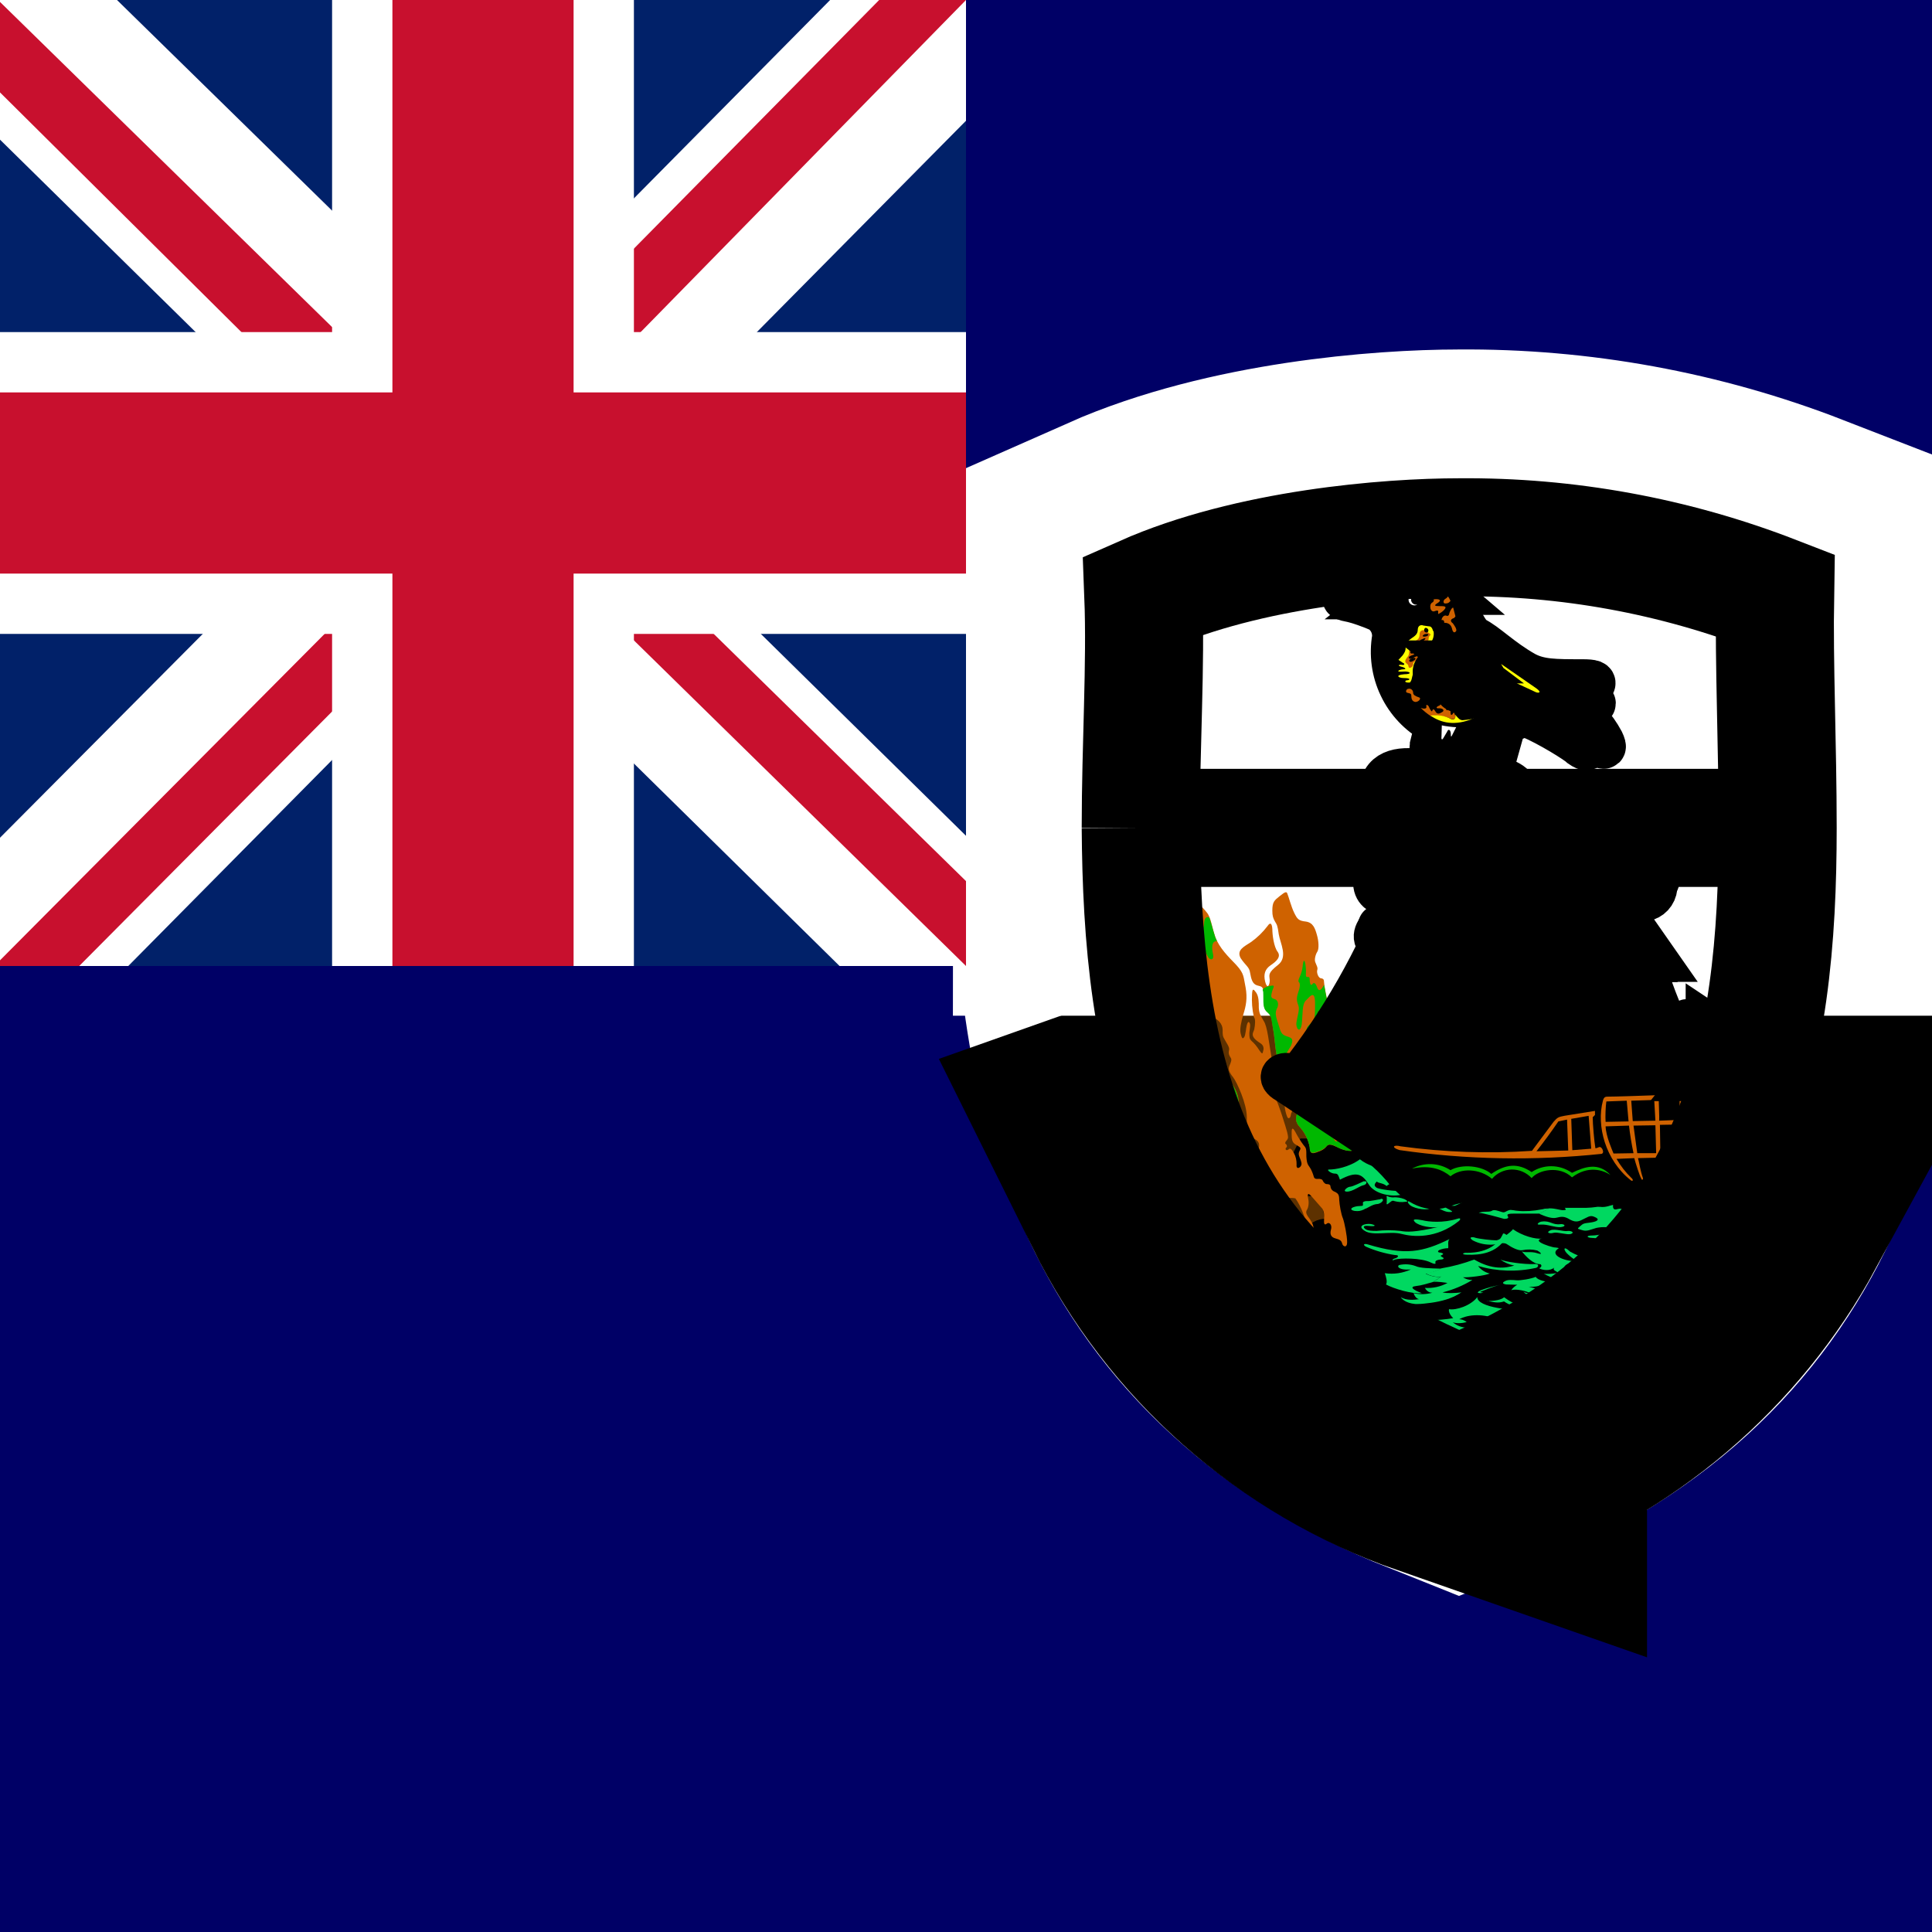 <svg width="18" height="18" viewBox="0 0 18 18" fill="none" xmlns="http://www.w3.org/2000/svg">
<rect x="0" y="0" width="18" height="18" fill="#333333" stroke="none"/>
<g id="sh-ta" clip-path="url(#clip0_186_13702)">
<path id="Vector" d="M18 18V0H0V18H18Z" fill="#000066"/>
<path id="Vector_2" d="M16.562 7.713C16.562 9.745 16.239 11.939 13.595 12.986C10.965 11.939 10.642 9.745 10.628 7.713H16.562Z" fill="#8FC5FF" stroke="white" stroke-width="3.5"/>
<path id="Vector_3" d="M13.595 12.973C14.597 12.623 15.433 11.913 15.94 10.98H15.69C15.617 10.97 13.159 10.734 12.86 10.607C12.614 10.52 11.637 10.695 11.19 10.854C11.683 11.849 12.546 12.611 13.595 12.977V12.973Z" fill="#366CC9" stroke="black" stroke-width="3.5"/>
<path id="Vector_4" d="M11.749 11.728H11.9C11.935 11.728 11.935 11.728 11.949 11.693C11.963 11.654 11.998 11.665 12.023 11.679C12.048 11.689 12.1 11.679 12.125 11.654C12.15 11.63 12.15 11.63 12.174 11.654C12.199 11.679 12.209 11.665 12.238 11.654C12.248 11.654 12.297 11.63 12.308 11.591C12.322 11.556 12.361 11.542 12.375 11.566C12.385 11.591 12.41 11.591 12.434 11.591C12.463 11.591 12.463 11.605 12.463 11.64C12.463 11.665 12.463 11.675 12.522 11.63C12.572 11.679 12.585 11.654 12.585 11.605C12.585 11.552 12.585 11.355 12.561 11.341C12.536 11.331 12.526 11.243 12.512 11.18C12.512 11.057 12.512 11.057 12.385 10.993C12.385 10.958 12.361 10.944 12.262 10.944C12.273 10.93 12.262 10.891 12.238 10.881C12.213 10.867 12.213 10.856 12.238 10.807C12.262 10.807 12.308 10.807 12.322 10.768C12.35 10.744 12.424 10.744 12.473 10.768C12.522 10.793 12.572 10.793 12.659 10.768L12.81 10.694C12.874 10.659 12.884 10.645 12.884 10.592C12.884 10.47 12.849 10.346 12.821 10.283C12.786 10.22 12.786 10.157 12.737 10.044C12.684 9.946 12.684 9.921 12.635 9.858C12.61 9.833 12.6 9.823 12.6 9.784C12.596 9.735 12.573 9.69 12.536 9.657C12.434 9.573 12.41 9.285 12.361 9.074C12.336 8.947 12.361 8.662 12.311 8.61C12.223 8.55 12.185 8.56 12.125 8.539C12.076 8.473 12.062 8.364 12.012 8.251C11.949 8.262 11.911 8.321 11.872 8.35C11.837 8.374 11.826 8.374 11.826 8.437C11.826 8.487 11.787 8.56 11.738 8.662C11.689 8.761 11.577 8.722 11.489 8.859C11.313 8.648 11.313 8.585 11.302 8.525C11.302 8.462 11.264 8.448 11.162 8.36V8.174C11.077 8.114 11.028 8.125 10.989 8.174C10.954 8.209 10.926 8.276 10.866 8.3C10.838 8.35 10.74 8.448 10.666 8.585C10.74 9.71 10.989 10.832 11.749 11.728Z" fill="#5D3100" stroke="black" stroke-width="0.4"/>
<path id="Vector_5" d="M16.562 7.713C16.562 6.94 16.527 6.191 16.538 5.544C15.6 5.18 14.601 4.997 13.595 5.006C12.934 5.006 11.637 5.108 10.652 5.544C10.677 6.191 10.628 6.94 10.628 7.713H16.562Z" fill="#FFFF00" stroke="white" stroke-width="3.5"/>
<path id="Vector_6" d="M10.793 8.595C10.825 8.648 10.884 8.736 10.888 8.785C10.916 8.74 10.93 8.715 10.934 8.69C10.941 8.662 10.976 8.603 10.962 8.574C10.944 8.543 10.941 8.518 10.976 8.539C11.011 8.564 11.004 8.603 10.997 8.659C10.976 8.817 10.909 8.852 10.898 8.961C10.993 9.183 10.923 9.263 11.025 9.485C11.043 9.495 11.085 9.478 11.099 9.485C11.155 9.443 11.194 9.457 11.275 9.471C11.348 9.488 11.391 9.541 11.391 9.594C11.391 9.643 11.391 9.654 11.408 9.682C11.426 9.717 11.461 9.759 11.45 9.787C11.443 9.822 11.457 9.84 11.468 9.858C11.479 9.875 11.464 9.907 11.454 9.931C11.443 9.96 11.447 9.984 11.489 10.037C11.524 10.083 11.616 10.283 11.616 10.406C11.616 10.522 11.623 10.582 11.672 10.603C11.721 10.627 11.739 10.645 11.728 10.698C11.731 10.819 11.742 10.94 11.76 11.06C11.767 11.102 11.781 11.095 11.798 11.116C11.819 11.137 11.834 11.165 11.897 11.165C11.967 11.165 12.023 11.155 12.069 11.165C12.125 11.243 12.161 11.352 12.175 11.422C12.185 11.492 12.185 11.584 12.21 11.584C12.231 11.584 12.255 11.584 12.245 11.503C12.238 11.418 12.234 11.405 12.206 11.362C12.175 11.32 12.161 11.299 12.175 11.274C12.192 11.25 12.196 11.204 12.189 11.172C12.182 11.141 12.175 11.092 12.227 11.155L12.319 11.26C12.336 11.285 12.34 11.324 12.336 11.366C12.333 11.401 12.34 11.418 12.361 11.401C12.386 11.38 12.414 11.415 12.4 11.457C12.389 11.499 12.4 11.527 12.442 11.538C12.484 11.549 12.498 11.559 12.505 11.587C12.512 11.615 12.551 11.63 12.551 11.573C12.551 11.514 12.526 11.39 12.512 11.352C12.495 11.313 12.48 11.229 12.477 11.176C12.477 11.13 12.466 11.12 12.442 11.106C12.421 11.099 12.4 11.085 12.396 11.056C12.396 11.032 12.371 11.032 12.361 11.032C12.347 11.032 12.333 11.018 12.326 11.004C12.319 10.986 12.308 10.986 12.291 10.983C12.277 10.983 12.248 10.99 12.241 10.965C12.234 10.94 12.22 10.902 12.206 10.881C12.192 10.856 12.175 10.852 12.171 10.775C12.171 10.705 12.171 10.698 12.146 10.67C12.117 10.631 12.091 10.59 12.069 10.547C12.055 10.522 12.034 10.49 12.034 10.55C12.034 10.61 12.034 10.645 12.076 10.666C12.115 10.691 12.125 10.691 12.108 10.722C12.09 10.754 12.108 10.779 12.115 10.8C12.122 10.824 12.136 10.845 12.115 10.87C12.094 10.891 12.076 10.884 12.08 10.849C12.081 10.812 12.073 10.776 12.055 10.743C12.037 10.712 12.023 10.691 12.006 10.708C11.985 10.726 11.971 10.708 11.981 10.694C11.995 10.684 11.992 10.67 11.981 10.659C11.971 10.656 11.971 10.642 11.988 10.624C12.006 10.603 12.002 10.592 11.992 10.547C11.981 10.505 11.911 10.276 11.879 10.223C11.844 10.171 11.851 10.132 11.89 10.188C11.932 10.237 11.971 10.28 11.971 10.325C11.978 10.367 11.988 10.396 11.995 10.41C12.006 10.427 12.023 10.417 12.027 10.385C12.03 10.35 12.062 10.36 12.013 10.29C11.971 10.223 11.886 10.111 11.855 9.903C11.819 9.699 11.809 9.566 11.774 9.513C11.742 9.457 11.732 9.443 11.728 9.39C11.728 9.337 11.728 9.285 11.704 9.249C11.679 9.214 11.668 9.204 11.665 9.263C11.661 9.334 11.666 9.405 11.682 9.474C11.7 9.495 11.693 9.552 11.686 9.587C11.682 9.619 11.633 9.65 11.739 9.717C11.781 9.742 11.774 9.777 11.767 9.798C11.763 9.822 11.756 9.819 11.732 9.784C11.71 9.749 11.686 9.72 11.661 9.699C11.64 9.678 11.64 9.664 11.64 9.622C11.644 9.58 11.654 9.545 11.64 9.527C11.63 9.513 11.623 9.527 11.616 9.552C11.609 9.576 11.605 9.647 11.591 9.664C11.577 9.682 11.57 9.675 11.559 9.629C11.549 9.587 11.563 9.524 11.584 9.45C11.609 9.372 11.623 9.299 11.605 9.2C11.584 9.102 11.595 9.074 11.517 8.989C11.443 8.912 11.363 8.835 11.324 8.733C11.289 8.631 11.282 8.546 11.243 8.501C11.207 8.454 11.163 8.413 11.113 8.381V8.226C11.113 8.191 11.095 8.17 11.057 8.177C11.014 8.184 10.986 8.216 10.962 8.269C10.937 8.314 10.916 8.293 10.881 8.374C10.842 8.458 10.793 8.501 10.793 8.592V8.595Z" fill="#CF6200"/>
<path id="Vector_7" d="M11.028 9.549C11.053 9.567 11.077 9.574 11.116 9.556C11.151 9.539 11.2 9.479 11.257 9.535C11.306 9.597 11.333 9.674 11.334 9.753C11.334 9.823 11.334 9.957 11.415 10.031C11.496 10.105 11.541 10.182 11.541 10.28C11.545 10.379 11.58 10.527 11.594 10.569C11.601 10.604 11.622 10.649 11.647 10.674C11.675 10.702 11.693 10.78 11.7 10.85C11.7 10.934 11.689 10.991 11.7 11.026C11.71 11.061 11.7 11.096 11.668 11.075C11.64 11.057 11.633 11.05 11.619 11.015C11.605 10.98 11.58 10.991 11.598 11.04C11.615 11.092 11.661 11.131 11.703 11.131C11.745 11.131 11.759 11.138 11.784 11.166C11.809 11.191 11.816 11.205 11.861 11.205C11.907 11.205 11.911 11.205 11.953 11.219C11.995 11.23 11.995 11.223 12.019 11.219C12.04 11.212 12.065 11.23 12.079 11.272C12.093 11.318 12.136 11.434 12.136 11.462C12.136 11.493 12.136 11.528 12.157 11.56C12.181 11.595 12.174 11.627 12.146 11.606C12.121 11.585 12.121 11.595 12.104 11.595C12.083 11.599 12.069 11.592 12.044 11.574C12.019 11.556 12.034 11.56 12.009 11.521C11.984 11.486 11.967 11.469 11.967 11.497C11.967 11.525 11.967 11.564 11.942 11.55C11.925 11.532 11.914 11.532 11.896 11.55C11.879 11.567 11.875 11.578 11.854 11.546C11.837 11.514 11.816 11.511 11.794 11.504C11.773 11.497 11.773 11.5 11.766 11.469C11.756 11.441 11.728 11.434 11.7 11.434C11.675 11.434 11.661 11.423 11.657 11.402C11.657 11.381 11.64 11.367 11.626 11.36C11.612 11.349 11.622 11.325 11.615 11.303C11.612 11.282 11.594 11.289 11.58 11.286C11.566 11.282 11.559 11.286 11.559 11.251C11.559 11.216 11.545 11.209 11.534 11.184C11.527 11.159 11.534 11.138 11.541 11.114C11.544 11.103 11.544 11.091 11.542 11.08C11.54 11.069 11.534 11.059 11.527 11.05C11.506 11.026 11.524 11.005 11.471 10.959C11.422 10.913 11.394 10.952 11.376 10.843C11.364 10.72 11.338 10.598 11.299 10.481C11.274 10.446 11.249 10.421 11.221 10.41C11.193 10.4 11.172 10.41 11.172 10.344C11.165 10.284 11.148 10.207 11.109 10.168L11.032 10.098C11.014 10.087 11.007 10.055 11.032 9.999C11.06 9.943 11.049 9.869 11.046 9.834C11.046 9.799 11.032 9.753 11.042 9.714C11.049 9.679 11.042 9.626 11.032 9.602C11.024 9.577 11.011 9.567 11.028 9.549ZM11.809 8.628C11.766 8.685 11.715 8.734 11.657 8.776C11.594 8.818 11.517 8.85 11.559 8.927C11.605 8.997 11.64 9.008 11.647 9.064C11.657 9.12 11.668 9.166 11.71 9.18C11.756 9.194 11.773 9.184 11.773 9.275C11.773 9.366 11.773 9.401 11.812 9.433C11.854 9.468 11.847 9.503 11.861 9.588C11.879 9.669 11.879 9.844 11.932 9.964C11.988 10.084 12.104 10.316 12.09 10.361C12.076 10.407 12.058 10.446 12.111 10.502C12.158 10.555 12.189 10.619 12.202 10.688C12.206 10.737 12.213 10.755 12.265 10.737C12.318 10.72 12.343 10.702 12.361 10.678C12.378 10.656 12.41 10.664 12.459 10.688C12.508 10.713 12.582 10.737 12.624 10.713C12.666 10.688 12.691 10.649 12.73 10.649C12.789 10.604 12.81 10.512 12.825 10.488C12.835 10.463 12.825 10.463 12.8 10.439C12.775 10.414 12.789 10.368 12.782 10.326C12.774 10.254 12.75 10.184 12.712 10.122C12.659 10.027 12.628 9.911 12.592 9.876C12.557 9.848 12.543 9.778 12.54 9.742C12.533 9.707 12.494 9.676 12.469 9.651C12.441 9.626 12.417 9.588 12.389 9.433C12.357 9.282 12.336 9.176 12.336 9.152C12.336 9.124 12.329 9.117 12.301 9.113C12.28 9.103 12.265 9.06 12.273 9.036C12.28 9.015 12.265 8.994 12.255 8.966C12.244 8.944 12.255 8.895 12.273 8.867C12.29 8.842 12.287 8.769 12.269 8.709C12.252 8.649 12.234 8.596 12.167 8.586C12.097 8.579 12.086 8.561 12.058 8.505C12.03 8.449 12.005 8.35 11.995 8.329C11.988 8.305 11.977 8.305 11.925 8.347C11.872 8.389 11.854 8.403 11.854 8.484C11.854 8.533 11.861 8.554 11.879 8.586C11.896 8.614 11.903 8.621 11.914 8.705C11.928 8.79 12.002 8.916 11.907 8.99C11.809 9.067 11.826 9.082 11.83 9.131C11.83 9.184 11.805 9.219 11.787 9.145C11.77 9.075 11.787 9.029 11.837 8.994C11.889 8.959 11.939 8.916 11.903 8.867C11.868 8.821 11.854 8.709 11.854 8.656C11.851 8.607 11.837 8.586 11.809 8.628Z" fill="#CF6200"/>
<path id="Vector_8" d="M11.039 9.728L11.046 9.833C11.046 9.869 11.06 9.942 11.032 9.995C11.007 10.051 11.014 10.083 11.032 10.101C11.042 10.098 11.052 10.092 11.06 10.085C11.069 10.078 11.075 10.069 11.08 10.059C11.085 10.049 11.087 10.038 11.087 10.027C11.088 10.016 11.085 10.005 11.081 9.995C11.074 9.979 11.071 9.962 11.072 9.945C11.073 9.928 11.079 9.911 11.088 9.897C11.102 9.869 11.102 9.851 11.088 9.83C11.074 9.809 11.074 9.809 11.088 9.745C11.105 9.693 11.067 9.693 11.039 9.728ZM11.594 10.568C11.58 10.526 11.545 10.378 11.541 10.28C11.538 10.232 11.526 10.185 11.504 10.142C11.482 10.099 11.452 10.061 11.415 10.03C11.351 9.974 11.341 9.879 11.334 9.809C11.288 9.777 11.267 9.791 11.274 9.844C11.274 9.904 11.334 9.932 11.327 10.013C11.316 10.101 11.316 10.076 11.358 10.118C11.397 10.164 11.415 10.199 11.394 10.217C11.373 10.234 11.369 10.262 11.397 10.273C11.429 10.287 11.432 10.319 11.425 10.35C11.425 10.378 11.45 10.385 11.467 10.406C11.477 10.422 11.482 10.441 11.482 10.459C11.482 10.478 11.477 10.496 11.467 10.512C11.453 10.54 11.45 10.586 11.482 10.561C11.513 10.537 11.524 10.561 11.548 10.603C11.566 10.639 11.584 10.628 11.608 10.614C11.601 10.598 11.595 10.582 11.591 10.565L11.594 10.568ZM12.012 11.32C11.991 11.356 11.97 11.345 11.953 11.324C11.932 11.306 11.907 11.306 11.918 11.271C11.928 11.236 11.925 11.229 11.896 11.208C11.894 11.208 11.892 11.208 11.889 11.208H11.861C11.816 11.208 11.809 11.19 11.784 11.166C11.78 11.16 11.775 11.154 11.77 11.148V11.173C11.77 11.208 11.77 11.201 11.735 11.211C11.7 11.222 11.703 11.176 11.696 11.148C11.695 11.142 11.694 11.136 11.693 11.131C11.654 11.124 11.612 11.081 11.598 11.039C11.58 10.986 11.598 10.983 11.615 11.015C11.629 11.043 11.64 11.057 11.668 11.074C11.696 11.092 11.703 11.064 11.696 11.025C11.694 11.011 11.694 10.997 11.696 10.983C11.685 10.969 11.678 10.958 11.664 10.951C11.615 10.93 11.629 10.923 11.633 10.881C11.633 10.842 11.626 10.842 11.594 10.86C11.559 10.888 11.559 10.86 11.559 10.793C11.559 10.73 11.513 10.73 11.506 10.776C11.496 10.821 11.482 10.79 11.46 10.726C11.443 10.66 11.415 10.646 11.411 10.709C11.411 10.758 11.397 10.772 11.362 10.744L11.376 10.842C11.394 10.948 11.418 10.913 11.471 10.958C11.524 11.004 11.506 11.029 11.524 11.05C11.545 11.071 11.548 11.085 11.541 11.113C11.534 11.138 11.524 11.162 11.534 11.183C11.545 11.208 11.559 11.219 11.559 11.247C11.559 11.278 11.566 11.278 11.58 11.285L11.605 11.289L11.629 11.254C11.671 11.219 11.735 11.257 11.749 11.306C11.766 11.352 11.791 11.37 11.819 11.331C11.847 11.296 11.84 11.296 11.872 11.331C11.9 11.366 11.918 11.363 11.918 11.363C11.918 11.363 11.953 11.349 11.974 11.37C11.995 11.387 12.009 11.384 12.048 11.324C12.093 11.264 12.03 11.282 12.012 11.324V11.32ZM12.128 9.542C12.139 9.447 12.128 9.352 12.171 9.317C12.206 9.281 12.255 9.215 12.252 9.362C12.252 9.506 12.244 9.503 12.216 9.531C12.181 9.566 12.157 9.577 12.188 9.637C12.22 9.689 12.223 9.693 12.22 9.777C12.213 9.865 12.213 9.9 12.248 9.942C12.283 9.988 12.29 9.992 12.297 10.041C12.31 10.095 12.337 10.145 12.374 10.185C12.41 10.22 12.459 10.319 12.462 10.389C12.469 10.459 12.529 10.477 12.585 10.522C12.638 10.572 12.571 10.603 12.529 10.586C12.487 10.558 12.505 10.586 12.476 10.61C12.452 10.646 12.441 10.646 12.42 10.596C12.396 10.547 12.325 10.508 12.29 10.494C12.258 10.484 12.227 10.428 12.195 10.371C12.183 10.347 12.165 10.326 12.143 10.311C12.121 10.296 12.095 10.286 12.069 10.283C12.086 10.319 12.093 10.35 12.086 10.361C12.076 10.41 12.058 10.445 12.111 10.501C12.158 10.554 12.189 10.618 12.202 10.688C12.202 10.733 12.213 10.751 12.262 10.733C12.318 10.716 12.343 10.698 12.361 10.677C12.378 10.656 12.41 10.66 12.459 10.688C12.505 10.712 12.578 10.737 12.621 10.712C12.666 10.688 12.687 10.649 12.726 10.649C12.789 10.603 12.807 10.512 12.821 10.487C12.835 10.463 12.825 10.463 12.8 10.438C12.775 10.414 12.789 10.368 12.782 10.326C12.779 10.28 12.761 10.217 12.709 10.122C12.656 10.023 12.628 9.911 12.592 9.876C12.557 9.847 12.543 9.777 12.536 9.738C12.536 9.703 12.494 9.675 12.466 9.647C12.441 9.622 12.417 9.587 12.385 9.436L12.336 9.176C12.308 9.229 12.287 9.239 12.273 9.204C12.262 9.169 12.244 9.144 12.227 9.169C12.209 9.194 12.202 9.148 12.202 9.127C12.202 9.106 12.202 9.102 12.178 9.102C12.157 9.102 12.174 9.067 12.164 9C12.157 8.937 12.143 8.93 12.136 9.007C12.128 9.085 12.086 9.13 12.1 9.148C12.118 9.165 12.111 9.201 12.093 9.253C12.076 9.303 12.083 9.334 12.097 9.369C12.111 9.404 12.086 9.471 12.079 9.524C12.069 9.58 12.114 9.637 12.128 9.542ZM11.337 8.768C11.302 8.768 11.281 8.796 11.302 8.895C11.313 8.954 11.267 8.944 11.253 8.912C11.232 8.881 11.218 8.817 11.183 8.761C11.151 8.705 11.165 8.796 11.165 8.853C11.158 8.902 11.193 8.902 11.225 8.947C11.257 8.993 11.225 9.007 11.193 9.007C11.162 9.007 11.176 9.078 11.183 9.123C11.193 9.172 11.176 9.179 11.151 9.141C11.127 9.102 11.14 9.042 11.148 8.965C11.151 8.895 11.155 8.912 11.105 8.895C11.06 8.877 11.07 8.87 11.084 8.824C11.102 8.782 11.119 8.761 11.098 8.737C11.077 8.719 11.081 8.705 11.116 8.701C11.151 8.694 11.137 8.67 11.165 8.659C11.197 8.652 11.211 8.666 11.218 8.61C11.218 8.561 11.236 8.533 11.267 8.55C11.292 8.62 11.316 8.733 11.337 8.765V8.768ZM11.77 9.274C11.77 9.366 11.77 9.401 11.809 9.433C11.851 9.468 11.844 9.503 11.861 9.587C11.879 9.668 11.879 9.844 11.932 9.963L11.988 10.094C12.014 10.071 12.036 10.044 12.051 10.013C12.065 9.985 12.027 9.925 11.995 9.872C11.963 9.819 11.998 9.802 12.03 9.738C12.058 9.668 12.023 9.668 11.977 9.651C11.928 9.633 11.928 9.591 11.903 9.52C11.879 9.45 11.882 9.422 11.903 9.383C11.914 9.345 11.903 9.313 11.868 9.306C11.833 9.296 11.844 9.271 11.854 9.229C11.872 9.183 11.879 9.176 11.826 9.187C11.787 9.197 11.777 9.204 11.763 9.222C11.77 9.232 11.77 9.25 11.77 9.274Z" fill="#00B800"/>
<path id="Vector_9" d="M12.27 9.457C12.27 9.507 12.27 9.531 12.256 9.549C12.242 9.566 12.249 9.594 12.263 9.619C12.273 9.647 12.284 9.682 12.273 9.725C12.259 9.774 12.28 9.816 12.305 9.83C12.329 9.841 12.344 9.83 12.337 9.89C12.334 9.917 12.337 9.945 12.346 9.971C12.355 9.997 12.37 10.021 12.389 10.041C12.421 10.066 12.442 10.108 12.442 10.132C12.435 10.157 12.46 10.185 12.491 10.199C12.523 10.21 12.516 10.217 12.516 10.234C12.516 10.252 12.53 10.252 12.565 10.259C12.6 10.266 12.625 10.29 12.667 10.336C12.706 10.385 12.758 10.414 12.751 10.357C12.744 10.301 12.751 10.273 12.702 10.245C12.646 10.22 12.607 10.094 12.586 10.009C12.564 9.923 12.519 9.844 12.456 9.781C12.453 9.725 12.46 9.693 12.421 9.665C12.405 9.653 12.393 9.637 12.384 9.62C12.376 9.602 12.371 9.582 12.372 9.563C12.372 9.531 12.347 9.492 12.333 9.489C12.316 9.478 12.308 9.454 12.308 9.429C12.308 9.405 12.273 9.408 12.273 9.454L12.27 9.457Z" fill="#5D3100"/>
<path id="Vector_10" d="M12.041 11.77C12.149 11.755 12.254 11.727 12.354 11.685C12.407 11.726 12.468 11.755 12.533 11.77C12.459 11.787 12.41 11.777 12.393 11.763C12.4 11.787 12.428 11.823 12.442 11.826C12.371 11.823 12.291 11.805 12.266 11.78C12.203 11.805 12.101 11.812 12.041 11.773V11.77ZM12.182 11.875L12.364 11.9C12.319 11.942 12.357 11.977 12.435 11.97C12.396 11.977 12.357 11.991 12.382 11.995C12.478 11.996 12.574 11.978 12.663 11.942C12.604 12.02 12.305 12.093 12.182 11.872V11.875ZM12.305 12.065C12.34 12.048 12.435 12.055 12.48 12.076C12.428 12.093 12.333 12.093 12.305 12.065Z" fill="#00D860"/>
<path id="Vector_11" d="M12.445 12.066C12.508 12.055 12.694 12.101 12.761 12.059C12.737 12.118 12.621 12.129 12.582 12.115C12.54 12.101 12.505 12.083 12.477 12.087C12.487 12.076 12.466 12.076 12.441 12.066H12.445Z" fill="black"/>
<path id="Vector_12" d="M12.512 12.156C12.561 12.163 12.74 12.142 12.793 12.121C12.853 12.139 12.969 12.174 12.993 12.167C12.941 12.202 12.835 12.181 12.8 12.167C12.702 12.202 12.624 12.209 12.512 12.156Z" fill="#00D860"/>
<path id="Vector_13" d="M12.597 12.189C12.67 12.203 12.73 12.193 12.8 12.168C12.84 12.183 12.881 12.19 12.923 12.189C12.959 12.207 13.001 12.231 13.043 12.235C12.964 12.248 12.883 12.242 12.807 12.217C12.719 12.216 12.632 12.233 12.551 12.266C12.551 12.242 12.565 12.21 12.597 12.189Z" fill="#00D860"/>
<path id="Vector_14" d="M12.512 11.823C12.568 11.841 12.772 11.834 12.874 11.788C12.916 11.764 12.941 11.795 12.891 11.813C12.726 11.869 12.593 11.894 12.494 11.845C12.456 11.82 12.452 11.802 12.512 11.823Z" fill="black"/>
<path id="Vector_15" d="M13.503 11.545C13.257 11.665 13.092 11.7 12.744 11.594C12.712 11.584 12.691 11.594 12.726 11.615C12.813 11.653 12.904 11.679 12.997 11.693C13.043 11.693 13.025 11.717 12.997 11.724C12.969 11.731 12.962 11.752 12.997 11.735C13.039 11.721 13.243 11.717 13.331 11.763C13.366 11.78 13.38 11.777 13.373 11.763C13.37 11.745 13.391 11.738 13.419 11.735C13.447 11.735 13.461 11.724 13.44 11.714C13.422 11.703 13.415 11.7 13.433 11.693C13.45 11.685 13.45 11.678 13.426 11.671C13.401 11.671 13.387 11.661 13.408 11.647C13.433 11.636 13.464 11.629 13.493 11.629C13.496 11.612 13.486 11.559 13.503 11.548V11.545Z" fill="#00D860"/>
<path id="Vector_16" d="M13.092 11.577C13.291 11.579 13.484 11.512 13.637 11.387C13.683 11.415 13.753 11.447 13.789 11.457C13.824 11.46 13.859 11.492 13.799 11.492C13.746 11.492 13.665 11.468 13.63 11.457C13.468 11.555 13.281 11.602 13.092 11.594C13.057 11.591 13.043 11.573 13.092 11.577Z" fill="black"/>
<path id="Vector_17" d="M12.67 10.801C12.74 10.856 12.827 10.884 12.916 10.882C12.97 10.922 13.031 10.952 13.095 10.97C13.021 11.001 12.941 11.026 12.919 11.05C12.884 11.019 12.842 11.026 12.828 11.008C12.8 11.033 12.803 11.05 12.825 11.065C12.842 11.079 13.007 11.103 13.05 11.093C13.088 11.079 13.099 11.117 13.067 11.128C12.976 11.156 12.807 11.128 12.751 11.033C12.691 10.941 12.645 10.906 12.484 10.991C12.466 10.945 12.466 10.934 12.434 10.934C12.399 10.934 12.347 10.892 12.389 10.896C12.434 10.896 12.565 10.878 12.67 10.801Z" fill="#00D860"/>
<path id="Vector_18" d="M12.709 11.004C12.684 11.014 12.603 11.057 12.575 11.057C12.55 11.06 12.501 11.102 12.55 11.102C12.603 11.102 12.666 11.05 12.701 11.043C12.74 11.036 12.74 10.997 12.709 11.007V11.004ZM12.863 11.173C12.846 11.173 12.761 11.194 12.737 11.19C12.712 11.19 12.694 11.197 12.698 11.211C12.698 11.229 12.705 11.236 12.673 11.236C12.638 11.236 12.607 11.246 12.596 11.254C12.585 11.264 12.585 11.275 12.621 11.282C12.656 11.285 12.67 11.285 12.709 11.268C12.751 11.25 12.786 11.222 12.828 11.218C12.87 11.218 12.912 11.166 12.863 11.169V11.173Z" fill="#00D860"/>
<path id="Vector_19" d="M12.748 11.272C12.783 11.297 12.958 11.353 13.022 11.349C13.085 11.346 13.074 11.374 13.025 11.384C12.927 11.406 12.807 11.363 12.723 11.3C12.688 11.265 12.723 11.254 12.748 11.272Z" fill="black"/>
<path id="Vector_20" d="M13.578 11.355C13.444 11.397 13.307 11.383 13.254 11.369C13.198 11.359 13.149 11.352 13.184 11.387C13.222 11.422 13.342 11.447 13.412 11.429C13.17 11.485 13.106 11.478 13.047 11.468C12.973 11.46 12.899 11.46 12.825 11.468C12.79 11.468 12.741 11.468 12.72 11.45C12.702 11.436 12.692 11.415 12.755 11.422C12.818 11.429 12.825 11.415 12.772 11.404C12.716 11.397 12.639 11.422 12.716 11.468C12.79 11.517 12.952 11.468 13.057 11.496C13.163 11.524 13.381 11.545 13.592 11.376C13.602 11.369 13.62 11.341 13.578 11.355ZM12.92 11.158V11.204C12.917 11.214 12.917 11.229 12.934 11.214C12.955 11.2 12.969 11.179 12.99 11.19C13.024 11.199 13.058 11.202 13.092 11.197C13.117 11.197 13.12 11.19 13.085 11.172C13.05 11.158 13.015 11.155 12.994 11.155C12.976 11.158 12.952 11.155 12.934 11.148C12.917 11.137 12.917 11.144 12.92 11.158Z" fill="#00D860"/>
<path id="Vector_21" d="M13.265 11.222C13.231 11.219 13.198 11.21 13.166 11.197C13.138 11.187 13.096 11.183 13.127 11.218C13.156 11.257 13.275 11.278 13.317 11.261C13.363 11.243 13.342 11.225 13.384 11.246C13.426 11.271 13.469 11.292 13.5 11.292C13.532 11.292 13.542 11.292 13.507 11.271C13.472 11.254 13.458 11.246 13.458 11.232C13.458 11.218 13.447 11.208 13.479 11.218C13.507 11.229 13.542 11.243 13.567 11.229C13.595 11.218 13.637 11.19 13.679 11.19L13.69 11.166C13.63 11.159 13.595 11.176 13.574 11.183C13.55 11.192 13.525 11.194 13.5 11.19C13.469 11.183 13.43 11.18 13.419 11.173C13.409 11.166 13.409 11.155 13.433 11.152C13.458 11.148 13.469 11.13 13.433 11.137C13.398 11.145 13.303 11.137 13.254 11.123C13.201 11.109 13.184 11.106 13.159 11.113C13.138 11.12 13.142 11.145 13.173 11.148C13.201 11.148 13.272 11.155 13.3 11.176C13.324 11.201 13.317 11.201 13.289 11.19C13.265 11.176 13.215 11.183 13.265 11.225V11.222Z" fill="#00D860"/>
<path id="Vector_22" d="M13.687 11.166L13.68 11.191C13.766 11.187 13.852 11.2 13.933 11.229C13.979 11.194 13.968 11.184 14.003 11.191C14.038 11.194 14.073 11.208 14.095 11.198C14.112 11.187 14.123 11.191 14.144 11.191C14.161 11.198 14.204 11.191 14.228 11.173C14.249 11.159 14.302 11.138 14.334 11.138C14.362 11.138 14.397 11.134 14.344 11.124C14.29 11.121 14.235 11.127 14.182 11.141C14.154 11.152 14.07 11.159 14.021 11.159C13.975 11.159 13.905 11.184 13.852 11.17C13.796 11.155 13.718 11.166 13.687 11.166Z" fill="#00D860"/>
<path id="Vector_23" d="M14.439 11.137C14.344 11.207 14.225 11.221 14.088 11.232C14.045 11.232 14.059 11.246 14.095 11.249C14.235 11.264 14.408 11.214 14.46 11.151C14.478 11.137 14.478 11.109 14.439 11.137Z" fill="black"/>
<path id="Vector_24" d="M13.777 11.3C13.816 11.3 13.964 11.342 14.013 11.356C14.048 11.356 14.059 11.346 14.048 11.332C14.041 11.318 14.037 11.307 14.101 11.307H14.347C14.368 11.3 14.417 11.261 14.442 11.258C14.382 11.265 14.136 11.275 14.108 11.272C14.085 11.268 14.062 11.272 14.041 11.282C14.02 11.293 14.013 11.3 13.985 11.29C13.96 11.282 13.918 11.265 13.897 11.282C13.869 11.296 13.819 11.282 13.777 11.3Z" fill="#00D860"/>
<path id="Vector_25" d="M14.344 11.307C14.368 11.3 14.417 11.258 14.442 11.258C14.484 11.258 14.53 11.272 14.554 11.275C14.575 11.275 14.6 11.275 14.582 11.258C14.565 11.24 14.582 11.208 14.653 11.219C14.716 11.226 14.751 11.236 14.815 11.229C14.878 11.226 14.909 11.272 15.029 11.222C15.022 11.272 15.047 11.272 15.068 11.265C15.092 11.258 15.117 11.258 15.156 11.289C15.191 11.317 15.43 11.324 15.486 11.31C15.539 11.3 15.57 11.328 15.528 11.345C15.486 11.356 15.476 11.374 15.486 11.388C15.493 11.402 15.504 11.416 15.451 11.412C15.402 11.405 15.391 11.419 15.367 11.44C15.342 11.461 15.331 11.465 15.261 11.451C15.191 11.44 15.177 11.451 15.138 11.458C15.096 11.465 15.092 11.461 15.05 11.451C14.994 11.431 14.933 11.428 14.874 11.44C14.822 11.454 14.786 11.476 14.741 11.461C14.695 11.447 14.691 11.451 14.72 11.426C14.751 11.398 14.755 11.398 14.811 11.391C14.867 11.384 14.909 11.367 14.871 11.345C14.829 11.324 14.818 11.324 14.765 11.352C14.716 11.377 14.688 11.395 14.628 11.363C14.572 11.328 14.544 11.335 14.502 11.345C14.463 11.356 14.4 11.335 14.344 11.31V11.307ZM14.54 11.405C14.463 11.416 14.445 11.37 14.365 11.381C14.344 11.381 14.294 11.416 14.357 11.409C14.417 11.405 14.484 11.437 14.54 11.433C14.6 11.426 14.575 11.402 14.54 11.405ZM14.449 11.461C14.491 11.447 14.572 11.476 14.604 11.469C14.639 11.465 14.674 11.483 14.635 11.497C14.597 11.507 14.512 11.476 14.474 11.486C14.438 11.497 14.396 11.483 14.449 11.461ZM13.675 11.672C13.728 11.672 13.922 11.665 13.999 11.504C14.002 11.49 14.009 11.486 14.034 11.504C14.055 11.521 14.147 11.574 14.315 11.585C14.361 11.592 14.41 11.613 14.315 11.606C14.22 11.599 14.073 11.578 14.024 11.542C13.939 11.676 13.788 11.694 13.672 11.69C13.609 11.69 13.626 11.669 13.672 11.672H13.675Z" fill="#00D860"/>
<path id="Vector_26" d="M14.098 11.451C14.069 11.486 13.982 11.549 13.943 11.556C13.897 11.556 13.778 11.542 13.746 11.532C13.718 11.521 13.676 11.525 13.721 11.556C13.782 11.588 13.85 11.601 13.918 11.595C13.964 11.588 14.013 11.57 14.045 11.595C14.08 11.62 14.147 11.655 14.182 11.648C14.229 11.638 14.277 11.639 14.323 11.651C14.344 11.662 14.386 11.697 14.323 11.676C14.259 11.655 14.21 11.676 14.178 11.658C14.214 11.704 14.284 11.778 14.347 11.778C14.361 11.778 14.372 11.802 14.34 11.816C14.368 11.834 14.442 11.845 14.481 11.809C14.47 11.823 14.477 11.834 14.491 11.841C14.505 11.848 14.527 11.862 14.498 11.862C14.47 11.866 14.403 11.873 14.382 11.866C14.446 11.904 14.611 11.971 14.776 11.936C14.811 11.936 14.825 11.918 14.776 11.922C14.664 11.922 14.66 11.922 14.639 11.911C14.618 11.901 14.625 11.89 14.656 11.88C14.685 11.869 14.762 11.862 14.797 11.862C14.829 11.862 14.861 11.845 14.797 11.845C14.734 11.845 14.646 11.845 14.614 11.834C14.583 11.827 14.558 11.809 14.59 11.785C14.625 11.76 14.66 11.771 14.678 11.75C14.572 11.75 14.439 11.693 14.512 11.637C14.53 11.627 14.523 11.627 14.495 11.623C14.467 11.623 14.389 11.598 14.354 11.577C14.319 11.556 14.344 11.542 14.368 11.539C14.309 11.549 14.182 11.514 14.094 11.451H14.098ZM15.047 11.447C14.982 11.487 14.908 11.509 14.832 11.511C14.787 11.511 14.776 11.525 14.815 11.532C14.85 11.535 14.889 11.539 14.906 11.535C14.924 11.532 14.931 11.532 14.959 11.539C14.997 11.554 15.039 11.555 15.078 11.542C15.128 11.528 15.179 11.523 15.23 11.525C15.261 11.525 15.296 11.525 15.23 11.511C15.169 11.499 15.107 11.499 15.047 11.511C15.026 11.514 14.959 11.511 14.994 11.504C15.024 11.494 15.051 11.478 15.075 11.458C15.064 11.458 15.057 11.451 15.047 11.447ZM15.015 11.574C14.958 11.617 14.889 11.642 14.818 11.648C14.889 11.672 14.945 11.746 14.987 11.743C14.966 11.753 14.938 11.771 14.913 11.778C14.955 11.788 15.026 11.778 15.082 11.743C15.18 11.771 15.307 11.753 15.349 11.718C15.288 11.718 15.228 11.7 15.177 11.665C15.209 11.665 15.237 11.648 15.254 11.63C15.177 11.641 15.05 11.602 15.015 11.574Z" fill="#00D860"/>
<path id="Vector_27" d="M14.913 11.777C14.941 11.777 14.966 11.752 14.987 11.742C14.862 11.751 14.737 11.723 14.628 11.661C14.562 11.598 14.562 11.647 14.611 11.689C14.65 11.727 14.699 11.754 14.751 11.77C14.804 11.785 14.859 11.787 14.913 11.777ZM15.082 11.925C15.054 11.942 14.913 11.949 14.871 11.942C14.825 11.932 14.801 11.935 14.815 11.953C14.829 11.97 14.832 11.988 14.794 11.985C14.75 11.979 14.706 11.983 14.664 11.995C14.639 12.006 14.6 12.03 14.664 12.02C14.716 12.013 14.769 11.999 14.815 12.013C14.857 12.023 15.015 12.027 15.047 12.013C15.075 11.995 15.057 11.999 15.04 11.999C15.026 11.999 15.022 11.992 15.04 11.981C15.061 11.97 15.078 11.946 15.082 11.925ZM13.735 11.735C13.637 11.771 13.536 11.799 13.433 11.816C13.386 11.84 13.335 11.856 13.282 11.861C13.306 11.883 13.391 11.904 13.426 11.893C13.402 11.914 13.375 11.931 13.345 11.942C13.398 11.939 13.458 11.949 13.486 11.953C13.421 11.988 13.348 12.004 13.275 11.999C13.289 12.023 13.31 12.044 13.345 12.044C13.288 12.06 13.227 12.062 13.169 12.048C13.183 12.083 13.201 12.101 13.222 12.104C13.173 12.111 13.106 12.118 13.05 12.086C13.092 12.143 13.187 12.164 13.331 12.146C13.433 12.135 13.531 12.098 13.616 12.041C13.556 12.048 13.479 12.051 13.44 12.041C13.538 12.017 13.632 11.977 13.718 11.925C13.687 11.926 13.656 11.917 13.63 11.9C13.672 11.904 13.834 11.886 13.88 11.865C13.836 11.855 13.797 11.83 13.771 11.795C13.947 11.846 14.133 11.852 14.312 11.812C14.336 11.805 14.344 11.77 14.291 11.777C14.199 11.781 14.024 11.756 13.978 11.735C14.017 11.763 14.061 11.782 14.108 11.791C14.024 11.816 13.904 11.833 13.735 11.735Z" fill="#00D860"/>
<path id="Vector_28" d="M13.345 11.946L13.426 11.897C13.376 11.9 13.326 11.889 13.282 11.866C13.314 11.866 13.366 11.848 13.433 11.82C13.314 11.816 13.233 11.816 13.187 11.795C13.14 11.778 13.089 11.775 13.04 11.785C13.011 11.792 13.022 11.837 13.145 11.827C13.069 11.862 12.985 11.874 12.902 11.862C12.916 11.904 12.927 11.946 12.913 11.967C12.983 12.006 13.159 12.059 13.247 12.048C13.169 12.02 13.127 11.989 13.191 11.982C13.254 11.975 13.289 11.96 13.345 11.946Z" fill="#00D860"/>
<path id="Vector_29" d="M13.148 12.156C13.299 12.142 13.507 12.139 13.675 12.002C13.717 11.963 13.746 11.977 13.703 12.012C13.555 12.125 13.376 12.19 13.19 12.199C13.106 12.199 13.067 12.163 13.148 12.156Z" fill="black"/>
<path id="Vector_30" d="M14.308 11.896C14.27 11.914 14.161 11.932 14.129 11.928C14.094 11.925 14.048 11.921 14.024 11.935C13.995 11.949 13.995 11.96 14.031 11.967L14.136 11.97C14.114 11.982 14.095 11.999 14.08 12.02C14.129 12.005 14.227 12.03 14.256 12.048C14.231 12.051 14.21 12.044 14.192 12.034C14.28 12.129 14.54 12.129 14.579 12.111C14.562 12.125 14.544 12.139 14.523 12.146C14.597 12.157 14.681 12.157 14.762 12.107C14.718 12.109 14.675 12.107 14.632 12.1C14.65 12.084 14.671 12.072 14.695 12.065C14.642 12.059 14.588 12.062 14.537 12.076C14.547 12.055 14.562 12.03 14.583 12.023C14.468 12.031 14.352 12.02 14.242 11.988C14.333 11.998 14.431 11.946 14.477 11.946C14.407 11.946 14.326 11.928 14.308 11.896ZM13.982 11.97C13.919 11.982 13.858 11.998 13.799 12.02C13.771 12.034 13.746 12.048 13.799 12.048C13.806 12.045 13.813 12.043 13.82 12.041C13.799 12.041 13.771 12.041 13.813 12.027C13.855 12.012 13.911 11.984 13.982 11.97ZM13.855 12.121C13.876 12.121 13.978 12.121 14.013 12.086C14.055 12.118 14.133 12.164 14.182 12.164C14.235 12.164 14.227 12.174 14.182 12.181C14.14 12.185 14.055 12.157 14.013 12.125C13.953 12.146 13.904 12.129 13.851 12.118L13.855 12.121ZM13.102 12.557C13.204 12.596 13.335 12.628 13.433 12.593C13.489 12.642 13.602 12.645 13.665 12.631C13.725 12.621 13.781 12.61 13.848 12.631C13.918 12.656 14.055 12.659 14.094 12.691C14.059 12.691 13.985 12.691 13.964 12.698C13.946 12.702 13.957 12.712 13.989 12.733C13.863 12.729 13.739 12.759 13.63 12.821C13.646 12.784 13.673 12.754 13.707 12.732C13.74 12.711 13.78 12.7 13.82 12.702C13.764 12.681 13.574 12.681 13.514 12.716C13.496 12.698 13.475 12.666 13.475 12.656C13.373 12.709 13.183 12.628 13.102 12.557ZM12.846 12.375C12.965 12.361 13.05 12.322 13.085 12.283C13.102 12.304 13.19 12.325 13.285 12.294C13.277 12.3 13.272 12.309 13.269 12.32C13.267 12.33 13.267 12.34 13.271 12.35C13.195 12.357 13.12 12.376 13.05 12.406C13.011 12.424 12.892 12.441 12.853 12.42C12.818 12.399 12.814 12.378 12.846 12.375Z" fill="#00D860"/>
<path id="Vector_31" d="M13.271 12.351C13.208 12.351 13.092 12.386 13.05 12.407L13.067 12.467C13.224 12.422 13.387 12.404 13.549 12.415C13.503 12.415 13.408 12.467 13.359 12.474C13.486 12.464 13.605 12.492 13.64 12.499C13.672 12.506 13.676 12.534 13.655 12.555C13.63 12.576 13.619 12.58 13.672 12.58C13.721 12.58 13.83 12.58 13.88 12.53C13.858 12.509 13.809 12.516 13.795 12.502C13.827 12.491 13.856 12.473 13.88 12.45C13.83 12.452 13.78 12.448 13.732 12.439C13.704 12.432 13.683 12.425 13.718 12.404C13.742 12.392 13.763 12.375 13.781 12.355C13.718 12.372 13.619 12.39 13.535 12.319C13.57 12.334 13.64 12.327 13.665 12.316C13.637 12.298 13.616 12.291 13.595 12.291C13.658 12.256 13.788 12.228 13.953 12.291C14.03 12.285 14.107 12.29 14.182 12.306C14.21 12.281 14.263 12.218 14.291 12.204C14.101 12.218 13.76 12.182 13.764 12.084C13.704 12.165 13.563 12.21 13.5 12.197C13.493 12.225 13.517 12.26 13.539 12.281C13.479 12.291 13.366 12.306 13.313 12.291C13.342 12.323 13.398 12.348 13.433 12.344C13.363 12.344 13.328 12.358 13.271 12.351Z" fill="#00D860"/>
<path id="Vector_32" d="M13.672 12.579C13.721 12.579 13.83 12.579 13.879 12.53C13.858 12.509 13.809 12.516 13.795 12.502C13.827 12.49 13.855 12.472 13.879 12.449C14.016 12.435 14.136 12.442 14.196 12.424C14.255 12.407 14.407 12.417 14.431 12.407C14.305 12.431 14.28 12.442 14.27 12.463C14.262 12.484 14.315 12.498 14.343 12.498C14.287 12.498 14.213 12.558 14.203 12.582C14.132 12.54 14.094 12.593 14.083 12.611C14.05 12.602 14.015 12.601 13.981 12.607C13.947 12.613 13.915 12.626 13.886 12.646C13.816 12.628 13.77 12.614 13.7 12.628C13.746 12.618 13.735 12.586 13.672 12.582V12.579ZM14.291 12.199C14.336 12.199 14.431 12.206 14.466 12.199C14.444 12.21 14.424 12.224 14.407 12.241C14.519 12.227 14.667 12.22 14.709 12.227C14.66 12.217 14.604 12.252 14.575 12.273C14.547 12.291 14.565 12.298 14.6 12.305C14.639 12.308 14.691 12.34 14.621 12.329C14.543 12.321 14.464 12.32 14.386 12.326C14.354 12.329 14.336 12.315 14.386 12.308C14.428 12.298 14.463 12.284 14.484 12.273C14.44 12.28 14.395 12.28 14.35 12.273C14.326 12.266 14.312 12.252 14.336 12.248C14.361 12.245 14.347 12.231 14.319 12.234C14.291 12.241 14.22 12.27 14.182 12.305C14.224 12.262 14.262 12.224 14.291 12.203V12.199Z" fill="#00D860"/>
<path id="Vector_33" d="M13.798 12.276C13.825 12.307 13.859 12.332 13.897 12.348C13.934 12.364 13.975 12.372 14.016 12.371C14.037 12.371 14.076 12.399 14.023 12.402C13.89 12.406 13.823 12.378 13.763 12.29C13.749 12.269 13.77 12.244 13.798 12.272V12.276ZM14.607 11.14C14.712 11.182 14.824 11.203 14.938 11.2C14.959 11.2 14.994 11.218 14.948 11.225C14.828 11.239 14.706 11.216 14.6 11.158C14.575 11.144 14.582 11.13 14.611 11.14H14.607Z" fill="black"/>
<path id="Vector_34" d="M14.681 11.144C14.793 11.137 14.878 11.137 14.909 11.172C14.973 11.151 15.085 11.137 15.11 11.148C15.138 11.155 15.166 11.137 15.106 11.123C15.046 11.109 14.906 11.102 14.864 11.113C14.822 11.12 14.688 11.127 14.639 11.12C14.656 11.123 14.67 11.127 14.681 11.137V11.144ZM15.11 11.183C15.162 11.155 15.314 11.183 15.356 11.162C15.321 11.2 15.461 11.204 15.577 11.172C15.532 11.2 15.437 11.207 15.395 11.225C15.352 11.243 15.328 11.229 15.296 11.218C15.261 11.204 15.18 11.172 15.11 11.183Z" fill="#00D860"/>
<path id="Vector_35" d="M15.577 11.173C15.461 11.208 15.324 11.201 15.359 11.162C15.31 11.183 15.162 11.155 15.113 11.183C15.162 11.152 15.205 11.176 15.243 11.109C15.271 11.116 15.324 11.12 15.349 11.092C15.386 11.099 15.422 11.114 15.454 11.134C15.475 11.152 15.504 11.13 15.479 11.099C15.528 11.081 15.496 11.127 15.623 11.092C15.648 11.085 15.711 11.074 15.736 11.074C15.688 11.113 15.636 11.146 15.581 11.173H15.577Z" fill="#00D860"/>
<path id="Vector_36" d="M13.285 10.631L13.257 7.864C13.257 7.737 13.197 7.762 13.197 7.864V10.606L13.285 10.631ZM14.182 7.713L14.28 10.631L14.27 10.655H14.203L14.139 7.713H14.182ZM15.029 10.181L14.98 7.811C14.98 7.741 14.916 7.752 14.916 7.825L14.966 10.181H15.029Z" fill="#FFFF00" stroke="black" stroke-width="0.4"/>
<path id="Vector_37" d="M13.682 8.198L12.811 8.187C12.775 8.363 12.986 8.349 13.057 8.31C13.162 8.373 13.232 8.373 13.285 8.31C13.356 8.373 13.461 8.359 13.496 8.31C13.595 8.398 13.707 8.31 13.682 8.187V8.198ZM13.746 8.623H12.874C12.709 8.774 12.909 8.848 13.085 8.746C13.11 8.799 13.208 8.823 13.285 8.785C13.356 8.834 13.461 8.799 13.507 8.75C13.595 8.785 13.707 8.799 13.756 8.623H13.746ZM13.721 9.186H12.874C12.86 9.323 13.036 9.309 13.095 9.27C13.159 9.372 13.306 9.347 13.359 9.284C13.447 9.347 13.521 9.333 13.559 9.284C13.644 9.358 13.735 9.259 13.721 9.186ZM13.77 9.734L12.811 9.72C12.761 9.882 12.909 9.906 12.972 9.871C12.997 9.955 13.12 9.931 13.159 9.871C13.208 9.906 13.271 9.882 13.299 9.846C13.31 9.931 13.422 9.945 13.51 9.871C13.686 9.994 13.844 9.846 13.756 9.73L13.77 9.734ZM14.604 9.509H13.82C13.855 9.657 13.932 9.695 14.055 9.607C14.157 9.709 14.305 9.671 14.344 9.621C14.519 9.759 14.604 9.597 14.604 9.495V9.509ZM14.533 8.961L13.76 8.936C13.77 9.133 13.957 9.122 14.055 9.048C14.118 9.133 14.245 9.108 14.305 9.048C14.393 9.147 14.554 9.084 14.53 8.961H14.533ZM14.632 8.349H13.809C13.809 8.486 13.995 8.56 14.133 8.437C14.168 8.598 14.319 8.549 14.379 8.486C14.481 8.609 14.695 8.461 14.632 8.359V8.349ZM14.579 7.938L13.834 7.948C13.834 8.075 14.009 8.124 14.069 8.025C14.104 8.085 14.231 8.075 14.27 8.025C14.319 8.113 14.393 8.05 14.417 8.025C14.505 8.085 14.593 8.05 14.579 7.938ZM15.44 8.212L14.544 8.198C14.544 8.286 14.632 8.324 14.691 8.286C14.691 8.387 14.818 8.412 14.902 8.335C14.955 8.423 15.113 8.437 15.18 8.335C15.303 8.447 15.454 8.359 15.426 8.212H15.44ZM15.43 8.95H14.554C14.554 9.073 14.695 9.108 14.779 9.048C14.793 9.147 14.906 9.157 14.966 9.098C15.054 9.186 15.177 9.196 15.254 9.098C15.352 9.133 15.44 9.048 15.43 8.946V8.95ZM15.377 9.607H14.681C14.681 9.734 14.829 9.734 14.892 9.671C14.966 9.759 15.068 9.759 15.127 9.695C15.215 9.769 15.367 9.745 15.377 9.607Z" fill="white" stroke="black" stroke-width="0.4"/>
<path id="Vector_38" d="M14.27 10.656C13.894 10.656 13.507 10.656 13.247 10.631C12.984 10.606 12.91 10.557 12.723 10.445L12.024 10.019C11.964 9.991 11.901 10.03 11.989 10.079L12.685 10.54C12.875 10.666 12.998 10.779 13.107 10.916C13.258 11.078 13.36 11.078 13.434 11.053C13.507 11.028 13.609 10.99 13.722 11.014C13.82 11.039 13.968 11.049 14.045 11.039C14.109 11.102 14.27 11.088 14.358 11.063C14.427 11.042 14.499 11.038 14.569 11.053H14.78C14.843 11.053 15.005 11.014 15.118 11.028C15.241 11.053 15.353 11.028 15.431 11.028C15.511 11.007 15.594 11.002 15.677 11.014C15.738 10.972 15.782 10.91 15.803 10.838C15.877 10.828 15.902 10.814 15.916 10.779L15.989 10.578H16.014V10.504L15.965 10.427L15.989 10.304L16.053 10.279L16.028 10.153L14.931 10.178C14.89 10.214 14.863 10.264 14.854 10.318L14.53 10.367C14.495 10.378 14.457 10.378 14.418 10.427L14.27 10.656Z" fill="black" stroke="black" stroke-width="0.4"/>
<path id="Vector_39" d="M15.578 10.171L15.74 9.559C15.764 9.496 15.704 9.485 15.676 9.559L15.515 10.171H15.578Z" fill="black" stroke="black" stroke-width="0.4"/>
<path id="Vector_40" d="M16.215 9.484C16.077 9.544 16.003 9.583 15.94 9.558C15.877 9.534 15.8 9.523 15.754 9.544C15.754 9.549 15.754 9.554 15.754 9.558C15.708 9.717 15.661 9.875 15.613 10.033C15.719 10.068 15.891 10.068 15.93 10.033C15.979 9.984 16.091 9.998 16.151 9.998C16.186 9.945 16.2 9.882 16.186 9.857C16.176 9.832 16.186 9.769 16.186 9.734C16.186 9.695 16.239 9.558 16.215 9.484Z" fill="white" stroke="black" stroke-width="0.4"/>
<path id="Vector_41" d="M13.071 8.311C12.83 8.941 12.495 9.53 12.076 10.059M12.322 10.206C12.876 9.761 13.356 9.232 13.746 8.638M12.874 9.173C12.835 9.51 12.734 10.108 12.684 10.421M13.011 9.921C12.885 10.044 12.723 10.245 12.586 10.357M14.168 9.246C14.069 9.348 13.957 9.471 13.845 9.496M14.231 9.271C14.323 9.377 14.439 9.459 14.569 9.51M14.168 8.737C14.059 8.832 13.933 8.903 13.795 8.948M14.217 8.747C14.295 8.835 14.389 8.907 14.495 8.958M13.816 8.354C13.941 8.317 14.057 8.254 14.154 8.167M14.189 8.167C14.277 8.255 14.439 8.343 14.527 8.364M13.841 7.953C13.958 7.932 14.064 7.869 14.14 7.777M14.175 7.756C14.266 7.83 14.428 7.932 14.516 7.942M14.913 8.041C14.864 8.104 14.727 8.202 14.639 8.202M14.977 8.041C15.012 8.104 15.114 8.202 15.177 8.202M14.579 8.951C14.712 8.901 14.832 8.821 14.927 8.716M14.987 8.726C15.048 8.819 15.13 8.896 15.226 8.951M14.716 9.598C14.769 9.598 14.906 9.521 14.941 9.436M15.019 9.398C15.087 9.483 15.17 9.554 15.265 9.609M12.934 9.721C13.176 9.626 13.394 9.477 13.57 9.285M13.271 9.521C13.391 9.615 13.527 9.686 13.672 9.732M12.899 9.173C13.009 9.129 13.11 9.066 13.198 8.986M13.257 8.972C13.296 9.021 13.56 9.183 13.672 9.183M13.198 8.448C13.103 8.522 12.997 8.581 12.885 8.624M13.257 8.448C13.345 8.512 13.532 8.624 13.644 8.624M13.198 7.949C13.112 8.045 13.011 8.126 12.899 8.188M13.257 7.963C13.31 8.051 13.458 8.174 13.56 8.188M14.555 8.508C14.827 8.98 15.198 9.387 15.641 9.704M13.883 8.048C14.235 8.547 14.903 9.63 15.553 10.03M15.676 9.609C15.51 9.834 15.304 10.027 15.068 10.178M15.63 9.742C15.416 9.391 15.303 8.958 15.128 8.371M13.63 10.667L13.384 9.918H13.271M13.335 9.904L13.57 10.653M13.271 9.869L13.496 10.642M13.247 9.879L13.423 10.642M13.423 10.614H13.634M13.609 10.544H13.409M13.584 10.477H13.384M13.56 10.417H13.359M13.521 10.34H13.359M13.345 10.28H13.507M13.331 10.231H13.496M13.321 10.168H13.472M13.31 10.118H13.447M13.296 10.055H13.423M13.282 10.006H13.409M13.271 9.967H13.395M13.06 9.918L12.909 10.54M13.096 9.918L12.973 10.565M13.134 9.893L13.036 10.579M13.184 9.879L13.11 10.604M13.198 10.554H12.948M13.194 10.491H12.913M13.194 10.417H12.938M13.187 10.354H12.952M13.198 10.291H12.962M13.201 10.217H12.99M13.201 10.153H12.99M13.187 10.09H13.001M13.187 10.03H13.025M13.187 9.967H13.04M13.187 9.932H13.05M13.177 10.614V9.879M13.985 9.633L13.486 10.642M14.024 9.619L13.602 10.653M14.048 9.605L13.711 10.653M14.087 9.633L13.813 10.653M13.823 10.618H13.511M13.848 10.516H13.549M13.862 10.442H13.605M13.904 10.368H13.655M13.915 10.291H13.679M13.943 10.217H13.718M13.964 10.129H13.767M13.978 10.066H13.792M14.003 9.995H13.827M14.017 9.943H13.855M14.031 9.893H13.855M14.017 9.844H13.89M14.017 9.805H13.904M14.027 9.756H13.929M14.052 9.707H13.957M14.056 9.668H13.971M14.393 9.654L14.604 10.354L14.829 9.707M14.428 9.668L14.692 10.34L14.892 9.679M14.467 9.668L14.783 10.329M14.854 10.266L14.505 9.654M14.857 10.28H14.604M14.829 10.178H14.583M14.794 10.104H14.555M14.741 10.016H14.53M14.692 9.943H14.505M14.646 9.855H14.481M14.604 9.767H14.456M14.555 9.693H14.432M14.78 10.329L14.931 9.707M14.966 9.732L14.843 10.315M14.632 10.28H14.843M14.657 10.203H14.868M14.681 10.118H14.882M14.716 10.041H14.906M14.741 9.953H14.917M14.769 9.883H14.931M14.804 9.791H14.956M14.829 9.721H14.956M15.068 9.732L15.166 10.178M15.103 9.707L15.244 10.164M15.156 9.707L15.303 10.164M15.216 9.732L15.377 10.168M15.367 10.132H15.156M15.342 10.066H15.142M15.318 10.006H15.128M15.293 9.929H15.103M15.254 9.869H15.079M15.23 9.805H15.068M15.205 9.742H15.054" stroke="black" stroke-width="0.4"/>
<path id="Vector_42" d="M13.155 10.888C13.211 10.858 13.273 10.844 13.336 10.846C13.4 10.848 13.461 10.868 13.514 10.902C13.619 10.842 13.806 10.86 13.894 10.937C14.027 10.846 14.14 10.832 14.27 10.92C14.375 10.85 14.523 10.842 14.646 10.927C14.762 10.871 14.892 10.825 15.005 10.948C14.934 10.899 14.794 10.857 14.646 10.969C14.53 10.857 14.333 10.899 14.27 10.976C14.246 10.95 14.217 10.93 14.185 10.916C14.153 10.902 14.118 10.896 14.084 10.896C14.049 10.897 14.014 10.905 13.983 10.92C13.951 10.935 13.923 10.956 13.901 10.983C13.785 10.885 13.609 10.881 13.514 10.959C13.44 10.899 13.331 10.85 13.155 10.888Z" fill="#00B800"/>
<path id="Vector_43" d="M14.924 10.75C14.296 10.816 13.664 10.805 13.039 10.715C12.959 10.691 12.98 10.662 13.05 10.68C13.455 10.735 13.865 10.75 14.273 10.722L14.474 10.452C14.509 10.413 14.516 10.406 14.579 10.395L14.86 10.35V10.388L14.839 10.409C14.839 10.473 14.853 10.634 14.864 10.698C14.878 10.698 14.896 10.687 14.899 10.687C14.927 10.68 14.948 10.74 14.927 10.747L14.924 10.75Z" fill="#CF6200"/>
<path id="Vector_44" d="M15.771 10.776H15.838C15.852 10.775 15.866 10.77 15.877 10.761C15.888 10.752 15.896 10.74 15.901 10.727L15.971 10.523L15.918 10.445C15.928 10.389 15.936 10.333 15.943 10.277L16.013 10.252C16.013 10.238 16.01 10.196 15.992 10.182C15.771 10.192 15.113 10.217 14.987 10.217C14.959 10.217 14.944 10.217 14.934 10.255C14.871 10.488 14.959 10.811 15.191 10.994C15.208 11.011 15.226 10.997 15.198 10.973C15.144 10.921 15.098 10.861 15.061 10.797L15.226 10.79C15.24 10.843 15.278 10.959 15.289 10.976C15.296 10.997 15.314 11.004 15.307 10.976C15.282 10.906 15.271 10.825 15.261 10.79L15.437 10.786L15.444 10.952C15.444 10.976 15.465 10.976 15.465 10.952V10.783L15.616 10.779L15.602 10.944C15.602 10.969 15.613 10.987 15.62 10.944L15.644 10.779H15.75C15.75 10.807 15.714 10.916 15.704 10.941C15.697 10.969 15.707 10.969 15.718 10.941C15.742 10.888 15.759 10.833 15.771 10.776Z" fill="#CF6200"/>
<path id="Vector_45" d="M15.033 10.747C15.019 10.712 14.962 10.585 14.959 10.494L15.177 10.487C15.187 10.573 15.201 10.659 15.219 10.744L15.033 10.747ZM15.219 10.487L15.254 10.744H15.43L15.423 10.484L15.219 10.487ZM14.966 10.262C14.959 10.308 14.955 10.406 14.959 10.452L15.173 10.448L15.156 10.255L14.966 10.262ZM15.198 10.255L15.212 10.445L15.423 10.441L15.412 10.248L15.198 10.255ZM15.454 10.248C15.454 10.29 15.461 10.41 15.458 10.441L15.644 10.434C15.644 10.392 15.651 10.273 15.648 10.241L15.454 10.248ZM15.683 10.241L15.68 10.434L15.876 10.427C15.887 10.389 15.905 10.276 15.905 10.23L15.683 10.241ZM15.887 10.47L15.676 10.477C15.671 10.562 15.664 10.648 15.655 10.733L15.855 10.726C15.883 10.662 15.906 10.596 15.926 10.529L15.887 10.47ZM15.465 10.48L15.469 10.737L15.62 10.733L15.641 10.477L15.465 10.48ZM14.6 10.431L14.519 10.448C14.454 10.543 14.386 10.636 14.315 10.726L14.611 10.719L14.6 10.434V10.431ZM14.639 10.424L14.649 10.716L14.825 10.702L14.801 10.396L14.639 10.424Z" fill="black"/>
<g id="Vector_46">
<path d="M13.77 9.735H12.81V9.71L13.77 9.721V9.735ZM14.519 8.961C14.53 8.961 14.53 8.961 14.519 8.961L13.77 8.947C13.756 8.947 13.756 8.947 13.77 8.947H14.519V8.961ZM13.721 9.172C13.732 9.172 13.732 9.186 13.721 9.186H12.874C12.86 9.186 12.874 9.172 12.874 9.172H13.721ZM13.746 8.624C13.756 8.624 13.756 8.638 13.746 8.638H12.86C12.846 8.638 12.846 8.624 12.86 8.624H13.746ZM13.682 8.188C13.697 8.188 13.697 8.198 13.682 8.198H12.821C12.81 8.198 12.821 8.174 12.821 8.174L13.697 8.188H13.682Z" fill="black"/>
<path d="M14.519 8.961C14.53 8.961 14.53 8.961 14.519 8.961ZM14.519 8.961L13.77 8.947M14.519 8.961V8.947H13.77M13.77 8.947C13.756 8.947 13.756 8.947 13.77 8.947ZM13.77 9.735H12.81V9.71L13.77 9.721V9.735ZM13.721 9.172C13.732 9.172 13.732 9.186 13.721 9.186H12.874C12.86 9.186 12.874 9.172 12.874 9.172H13.721ZM13.746 8.624C13.756 8.624 13.756 8.638 13.746 8.638H12.86C12.846 8.638 12.846 8.624 12.86 8.624H13.746ZM13.682 8.188C13.697 8.188 13.697 8.198 13.682 8.198H12.821C12.81 8.198 12.821 8.174 12.821 8.174L13.697 8.188H13.682Z" stroke="black" stroke-width="0.4"/>
</g>
<path id="Vector_47" d="M14.579 7.938L13.834 7.948" stroke="black" stroke-width="0.4"/>
<g id="Vector_48">
<path d="M14.618 8.361C14.632 8.361 14.632 8.361 14.618 8.361H13.809C13.795 8.361 13.795 8.361 13.809 8.361H14.618ZM15.427 8.938V8.948H14.555C14.53 8.948 14.53 8.948 14.555 8.948H15.434L15.427 8.938ZM15.427 8.199C15.455 8.199 15.455 8.213 15.427 8.213H14.544C14.53 8.213 14.53 8.199 14.544 8.199H15.441H15.427ZM14.604 9.5C14.618 9.5 14.618 9.511 14.604 9.511H13.809V9.496L14.604 9.5ZM15.377 9.609C15.391 9.609 15.391 9.609 15.377 9.609Z" fill="black"/>
<path d="M14.618 8.361C14.632 8.361 14.632 8.361 14.618 8.361ZM14.618 8.361H13.809M13.809 8.361C13.795 8.361 13.795 8.361 13.809 8.361ZM14.555 8.948H15.427V8.938L15.434 8.948H14.555ZM14.555 8.948C14.53 8.948 14.53 8.948 14.555 8.948ZM15.377 9.609C15.391 9.609 15.391 9.609 15.377 9.609ZM15.377 9.609H14.681M15.427 8.199C15.455 8.199 15.455 8.213 15.427 8.213H14.544C14.53 8.213 14.53 8.199 14.544 8.199H15.441H15.427ZM14.604 9.5C14.618 9.5 14.618 9.511 14.604 9.511H13.809V9.496L14.604 9.5Z" stroke="black" stroke-width="0.4"/>
</g>
<path id="Vector_49" d="M16.014 9.736C16.028 9.678 16.028 9.618 16.014 9.56C15.99 9.567 15.964 9.567 15.94 9.56C15.929 9.551 15.917 9.543 15.905 9.535C15.905 9.584 15.877 9.721 15.852 9.771C15.817 9.771 15.729 9.771 15.69 9.746L15.655 9.873C15.717 9.886 15.78 9.886 15.842 9.873C15.842 9.943 15.828 10.01 15.789 10.059C15.852 10.059 15.915 10.059 15.93 10.024C15.965 9.971 15.965 9.897 15.979 9.859L16.038 9.848L16.102 9.82L16.19 9.809V9.736L16.214 9.683L16.014 9.746V9.736Z" fill="#EF072D" stroke="black" stroke-width="0.4"/>
<path id="Vector_50" d="M12.923 5.52C12.797 5.514 12.671 5.522 12.547 5.544C12.512 5.569 12.498 5.58 12.572 5.594C12.649 5.608 12.783 5.657 12.86 5.692C12.9 5.719 12.933 5.757 12.955 5.801C12.976 5.844 12.986 5.893 12.983 5.942C12.956 6.096 12.977 6.255 13.045 6.396C13.112 6.537 13.222 6.654 13.359 6.729C13.37 6.74 13.384 6.754 13.37 6.803L13.335 6.944C13.335 6.965 13.321 6.989 13.359 6.979C13.32 7.048 13.278 7.114 13.233 7.179C13.036 7.151 12.86 7.179 12.86 7.401C12.86 7.425 12.86 7.453 12.885 7.401C12.92 7.351 12.959 7.302 13.046 7.278C12.997 7.366 12.973 7.439 12.983 7.489C12.983 7.524 13.011 7.552 13.036 7.489C13.046 7.439 13.096 7.39 13.134 7.351C13.159 7.341 13.159 7.341 13.148 7.376C13.134 7.411 13.159 7.489 13.184 7.517C13.208 7.538 13.219 7.527 13.208 7.489C13.208 7.439 13.208 7.351 13.271 7.327C13.345 7.278 13.423 7.302 13.447 7.351C13.482 7.415 13.507 7.351 13.472 7.302C13.437 7.253 13.395 7.19 13.345 7.19L13.472 6.979C13.472 6.954 13.496 6.944 13.521 6.954C13.521 6.965 13.546 6.965 13.556 6.93L13.644 6.754L13.721 6.729L13.845 6.916V6.989C13.845 7.042 13.795 7.151 13.781 7.19C13.633 7.19 13.56 7.19 13.507 7.278C13.482 7.313 13.521 7.327 13.56 7.313C13.597 7.29 13.639 7.278 13.683 7.278C13.707 7.278 13.718 7.302 13.683 7.313C13.595 7.351 13.532 7.415 13.532 7.503C13.532 7.527 13.56 7.538 13.57 7.503C13.605 7.439 13.672 7.39 13.732 7.376C13.732 7.439 13.746 7.538 13.795 7.562C13.83 7.591 13.83 7.562 13.82 7.527C13.795 7.464 13.82 7.401 13.855 7.366C13.918 7.288 14.069 7.39 14.108 7.415C14.133 7.439 14.157 7.45 14.133 7.38C14.119 7.288 13.992 7.253 13.883 7.228L14.031 6.701C14.094 6.74 14.157 6.641 14.256 6.68C14.432 6.754 14.692 6.916 14.73 6.954C14.78 6.989 14.794 6.979 14.818 6.954C14.843 6.94 14.882 6.954 14.917 6.954C14.941 6.965 14.966 6.979 14.931 6.905C14.86 6.773 14.757 6.66 14.632 6.578C14.73 6.578 14.854 6.578 14.854 6.553C14.854 6.529 14.706 6.48 14.643 6.48C14.717 6.466 14.787 6.432 14.843 6.381C14.867 6.353 14.843 6.342 14.741 6.342C14.481 6.342 14.344 6.342 14.207 6.269C13.982 6.142 13.845 5.994 13.732 5.942C13.683 5.907 13.644 5.829 13.609 5.766C13.546 5.583 13.546 5.485 13.384 5.418C13.305 5.395 13.221 5.392 13.141 5.41C13.06 5.428 12.986 5.466 12.923 5.52Z" fill="black" stroke="black" stroke-width="0.4"/>
<path id="Vector_51" d="M12.937 5.57H12.723L12.909 5.619C12.944 5.619 12.934 5.654 12.909 5.643C12.885 5.633 12.86 5.643 12.885 5.668C13.011 5.756 13.036 5.795 13.011 6.132L13.071 6.181C13.095 6.181 13.085 6.206 13.071 6.192C13.06 6.181 13.011 6.192 13.046 6.217C13.081 6.245 13.11 6.245 13.071 6.245C13.036 6.245 12.997 6.269 13.071 6.255C13.134 6.255 13.173 6.28 13.071 6.29C12.997 6.29 13.022 6.318 13.071 6.318C13.159 6.318 13.134 6.343 13.106 6.343C13.085 6.343 13.071 6.368 13.134 6.368H13.222C13.233 6.368 13.247 6.368 13.222 6.382C13.197 6.382 13.197 6.406 13.233 6.406C13.271 6.406 13.296 6.406 13.257 6.417C13.247 6.417 13.222 6.431 13.257 6.442C13.345 6.442 13.359 6.466 13.335 6.477C13.31 6.491 13.299 6.491 13.335 6.491C13.37 6.491 13.408 6.505 13.37 6.519C13.345 6.519 13.335 6.543 13.37 6.543C13.408 6.543 13.433 6.568 13.408 6.579C13.384 6.593 13.373 6.603 13.408 6.603C13.444 6.603 13.458 6.617 13.433 6.628C13.408 6.656 13.398 6.656 13.37 6.628C13.37 6.603 13.345 6.603 13.345 6.628L13.32 6.593C13.31 6.558 13.285 6.558 13.285 6.593C13.285 6.628 13.257 6.603 13.233 6.593C13.293 6.663 13.375 6.711 13.465 6.728C13.556 6.746 13.65 6.733 13.732 6.691C13.746 6.691 13.756 6.691 13.767 6.726L13.844 6.867C13.858 6.892 13.88 6.867 13.88 6.842L13.957 6.631C13.957 6.593 14.006 6.568 13.992 6.667C14.031 6.642 14.182 6.631 14.308 6.667C14.427 6.714 14.539 6.777 14.642 6.853C14.651 6.86 14.661 6.865 14.672 6.867C14.683 6.87 14.695 6.87 14.706 6.867C14.741 6.867 14.755 6.867 14.692 6.804C14.632 6.74 14.656 6.716 14.692 6.74C14.73 6.768 14.755 6.754 14.716 6.716L14.593 6.603C14.579 6.603 14.579 6.579 14.519 6.579H14.329C14.305 6.579 14.28 6.579 14.358 6.603C14.428 6.628 14.569 6.73 14.604 6.754C14.642 6.779 14.656 6.828 14.593 6.779C14.451 6.683 14.3 6.601 14.143 6.533C13.809 6.568 13.531 6.603 13.335 6.392C13.233 6.28 13.233 6.041 13.394 5.942C13.37 5.918 13.37 5.893 13.384 5.893V5.819C13.359 5.805 13.335 5.784 13.335 5.756C13.299 5.756 13.271 5.693 13.208 5.721C13.148 5.745 13.134 5.721 13.11 5.707C13.095 5.682 13.085 5.682 13.046 5.682C13.011 5.682 12.983 5.682 12.983 5.658C12.983 5.633 13.011 5.633 13.06 5.658C13.148 5.693 13.222 5.721 13.285 5.633C13.335 5.556 13.257 5.492 13.159 5.471C13.046 5.447 12.973 5.531 12.923 5.57H12.937Z" fill="white" stroke="black" stroke-width="0.4"/>
<path id="Vector_52" d="M13.483 5.529C13.447 5.498 13.405 5.474 13.36 5.459C13.325 5.459 13.325 5.48 13.335 5.494V5.568C13.36 5.582 13.37 5.603 13.335 5.603C13.31 5.631 13.335 5.719 13.37 5.691H13.395C13.395 5.691 13.395 5.73 13.423 5.73C13.448 5.73 13.423 5.754 13.423 5.765H13.448C13.472 5.765 13.458 5.818 13.434 5.828C13.469 5.828 13.483 5.828 13.483 5.856C13.497 5.881 13.532 5.891 13.532 5.927C13.532 5.969 13.532 5.969 13.483 5.955C13.434 5.941 13.434 5.955 13.423 5.979C13.409 6.004 13.395 6.014 13.423 6.014C13.448 6.014 13.472 6.029 13.434 6.043C13.398 6.053 13.36 6.043 13.346 6.078C13.346 6.116 13.346 6.13 13.37 6.116L13.458 6.067L13.521 6.078C13.546 6.092 13.521 6.141 13.497 6.116C13.472 6.092 13.448 6.116 13.434 6.13L13.37 6.155C13.346 6.155 13.321 6.155 13.335 6.215C13.335 6.391 13.472 6.517 13.722 6.517H14.133C14.056 6.464 14.007 6.44 13.972 6.44H13.933C13.947 6.429 13.933 6.405 13.919 6.405C13.908 6.405 13.884 6.38 13.859 6.405L13.732 6.464C13.708 6.464 13.673 6.464 13.708 6.44L13.82 6.391C13.845 6.391 13.834 6.366 13.834 6.366C13.834 6.366 13.834 6.331 13.87 6.341C13.938 6.391 14.014 6.43 14.095 6.454C14.13 6.454 14.144 6.429 14.119 6.419C14.11 6.413 14.101 6.406 14.095 6.397C14.089 6.387 14.085 6.377 14.084 6.366C14.084 6.352 14.095 6.341 14.144 6.366C14.194 6.398 14.248 6.423 14.306 6.44C14.344 6.454 14.369 6.454 14.306 6.415L14.021 6.204C13.986 6.169 13.986 6.204 13.996 6.229C14.007 6.254 13.961 6.264 13.933 6.243C13.908 6.215 13.898 6.204 13.933 6.19C13.968 6.18 13.957 6.166 13.919 6.13C13.87 6.092 13.859 6.092 13.87 6.13C13.884 6.166 13.884 6.19 13.845 6.18C13.81 6.166 13.771 6.145 13.81 6.13C13.834 6.106 13.87 6.092 13.81 6.053C13.746 6.018 13.782 6.053 13.771 6.078C13.757 6.106 13.722 6.106 13.708 6.078C13.697 6.053 13.673 6.043 13.683 6.029C13.697 6.018 13.697 6.004 13.718 6.029C13.746 6.053 13.771 6.029 13.732 5.993C13.697 5.955 13.683 5.969 13.697 5.993C13.708 6.018 13.673 6.043 13.62 5.993C13.595 5.979 13.595 5.955 13.62 5.941C13.645 5.941 13.645 5.93 13.62 5.905C13.532 5.754 13.571 5.642 13.472 5.529H13.483Z" fill="white" stroke="black" stroke-width="0.4"/>
<path id="Vector_53" d="M13.49 5.555C13.483 5.57 13.479 5.57 13.465 5.58C13.444 5.591 13.441 5.629 13.472 5.622C13.497 5.622 13.508 5.605 13.514 5.598C13.508 5.583 13.499 5.569 13.49 5.555ZM13.388 5.475C13.363 5.499 13.36 5.51 13.37 5.51C13.388 5.51 13.381 5.51 13.37 5.527C13.36 5.545 13.392 5.552 13.405 5.545C13.416 5.534 13.42 5.527 13.427 5.545C13.434 5.555 13.451 5.545 13.469 5.531C13.445 5.508 13.417 5.49 13.388 5.475ZM13.342 5.615C13.311 5.633 13.325 5.714 13.37 5.693C13.388 5.686 13.402 5.686 13.399 5.7V5.721C13.42 5.712 13.439 5.699 13.455 5.682C13.486 5.647 13.455 5.647 13.413 5.647C13.367 5.647 13.353 5.643 13.399 5.615C13.434 5.591 13.409 5.577 13.356 5.584C13.363 5.594 13.356 5.608 13.342 5.615ZM13.532 5.805C13.504 5.78 13.522 5.766 13.55 5.756L13.56 5.742L13.539 5.661C13.525 5.661 13.511 5.693 13.504 5.71C13.501 5.731 13.493 5.745 13.472 5.735C13.451 5.731 13.434 5.752 13.43 5.777H13.441C13.451 5.777 13.458 5.791 13.455 5.802C13.514 5.802 13.525 5.84 13.532 5.872C13.543 5.9 13.557 5.893 13.567 5.879C13.574 5.861 13.553 5.83 13.532 5.802V5.805Z" fill="#CF6200"/>
<path id="Vector_54" d="M13.546 6.142C13.535 6.167 13.535 6.167 13.5 6.167C13.465 6.167 13.423 6.177 13.405 6.195C13.395 6.205 13.335 6.209 13.335 6.237C13.335 6.262 13.335 6.283 13.36 6.286C13.384 6.286 13.388 6.293 13.381 6.311C13.37 6.329 13.363 6.364 13.405 6.364C13.451 6.367 13.486 6.357 13.497 6.381C13.507 6.406 13.497 6.452 13.504 6.462C13.514 6.48 13.546 6.49 13.592 6.504C13.627 6.511 13.743 6.518 13.781 6.515C13.817 6.508 13.806 6.49 13.767 6.483C13.732 6.483 13.701 6.476 13.69 6.448C13.683 6.423 13.676 6.409 13.701 6.385C13.718 6.36 13.739 6.346 13.729 6.307C13.715 6.272 13.694 6.223 13.651 6.213C13.609 6.202 13.623 6.142 13.581 6.139L13.546 6.142Z" fill="#FFFF00"/>
<path id="Vector_55" d="M13.335 6.497C13.373 6.497 13.405 6.507 13.377 6.518C13.342 6.525 13.324 6.542 13.366 6.546C13.405 6.549 13.437 6.563 13.409 6.574C13.38 6.585 13.373 6.602 13.409 6.599C13.444 6.599 13.461 6.62 13.437 6.634C13.412 6.648 13.395 6.658 13.377 6.634C13.363 6.609 13.352 6.599 13.345 6.62C13.342 6.637 13.331 6.623 13.317 6.595C13.307 6.563 13.282 6.56 13.289 6.581C13.296 6.606 13.264 6.606 13.236 6.595C13.265 6.624 13.297 6.65 13.331 6.672C13.366 6.658 13.416 6.672 13.43 6.672C13.444 6.672 13.496 6.686 13.521 6.697C13.549 6.711 13.567 6.686 13.556 6.662C13.546 6.627 13.542 6.641 13.532 6.655C13.514 6.672 13.514 6.648 13.514 6.613C13.514 6.588 13.496 6.595 13.486 6.613C13.479 6.63 13.468 6.602 13.475 6.585C13.482 6.567 13.475 6.56 13.458 6.563C13.444 6.57 13.444 6.563 13.44 6.528C13.44 6.497 13.426 6.504 13.423 6.514C13.416 6.528 13.405 6.511 13.384 6.486C13.366 6.461 13.349 6.476 13.314 6.49L13.335 6.497Z" fill="#CF6200"/>
<path id="Vector_56" d="M13.729 6.693C13.553 6.767 13.427 6.735 13.328 6.668C13.37 6.658 13.416 6.668 13.43 6.668C13.462 6.674 13.493 6.685 13.521 6.7C13.55 6.714 13.567 6.686 13.557 6.658C13.585 6.689 13.599 6.71 13.627 6.71C13.662 6.707 13.704 6.703 13.732 6.693H13.729ZM13.353 5.881C13.342 5.846 13.332 5.835 13.31 5.835L13.261 5.828C13.24 5.818 13.209 5.828 13.209 5.867C13.209 5.909 13.18 5.927 13.149 5.948C13.114 5.972 13.096 5.993 13.096 6.032C13.096 6.067 13.085 6.081 13.068 6.106L13.029 6.148L13.071 6.176C13.092 6.183 13.085 6.201 13.061 6.194C13.036 6.19 13.015 6.201 13.054 6.211C13.089 6.218 13.11 6.236 13.075 6.236C13.036 6.236 12.994 6.264 13.068 6.257C13.138 6.25 13.166 6.282 13.082 6.282C12.994 6.289 13.029 6.317 13.075 6.317C13.156 6.317 13.131 6.338 13.11 6.338C13.089 6.338 13.078 6.362 13.131 6.359H13.135C13.142 6.352 13.149 6.341 13.152 6.327C13.159 6.303 13.17 6.229 13.201 6.204C13.23 6.183 13.247 6.155 13.247 6.134C13.259 6.082 13.285 6.033 13.321 5.993C13.353 5.969 13.363 5.916 13.356 5.881H13.353Z" fill="#FFFF00"/>
<path id="Vector_57" d="M13.289 5.881C13.258 5.86 13.226 5.874 13.226 5.909C13.226 5.948 13.208 5.962 13.184 5.972C13.17 5.981 13.158 5.992 13.149 6.005C13.14 6.019 13.134 6.034 13.131 6.05C13.124 6.078 13.135 6.099 13.11 6.124C13.092 6.148 13.085 6.166 13.103 6.18C13.12 6.194 13.12 6.194 13.124 6.215C13.131 6.233 13.166 6.215 13.166 6.19C13.166 6.166 13.177 6.166 13.201 6.155C13.226 6.141 13.265 6.078 13.254 6.06C13.247 6.046 13.226 6.032 13.254 6.008C13.282 5.979 13.31 5.979 13.31 5.955C13.31 5.93 13.317 5.927 13.328 5.916C13.335 5.909 13.307 5.895 13.289 5.881Z" fill="#CF6200"/>
<path id="Vector_58" d="M13.289 5.85C13.268 5.843 13.257 5.886 13.286 5.893C13.314 5.896 13.317 5.857 13.286 5.85H13.289ZM13.282 5.907C13.264 5.907 13.236 5.935 13.275 5.931C13.31 5.928 13.324 5.9 13.282 5.907ZM13.243 5.956C13.219 5.97 13.226 5.998 13.254 5.977C13.286 5.952 13.296 5.931 13.243 5.959V5.956ZM13.208 6.005C13.184 6.016 13.191 6.044 13.222 6.023C13.254 6.002 13.264 5.977 13.208 6.005Z" fill="black"/>
<path id="Vector_59" d="M13.163 6.022C13.138 6.032 13.156 6.064 13.188 6.043C13.223 6.025 13.219 5.994 13.163 6.025V6.022ZM13.188 6.05C13.166 6.06 13.184 6.092 13.212 6.071C13.244 6.05 13.247 6.022 13.188 6.05Z" fill="black"/>
<path id="Vector_60" d="M13.152 6.061C13.127 6.075 13.142 6.103 13.177 6.082C13.212 6.061 13.205 6.033 13.152 6.061ZM13.177 6.096C13.152 6.106 13.166 6.134 13.201 6.113C13.233 6.092 13.229 6.068 13.173 6.096H13.177Z" fill="black"/>
<path id="Vector_61" d="M13.137 6.113C13.113 6.124 13.13 6.152 13.166 6.131C13.201 6.113 13.19 6.085 13.137 6.113Z" fill="black"/>
<path id="Vector_62" d="M13.141 6.141C13.117 6.151 13.131 6.18 13.166 6.158C13.201 6.141 13.194 6.113 13.141 6.141Z" fill="black"/>
<path id="Vector_63" d="M13.124 6.417C13.1 6.417 13.089 6.452 13.114 6.455C13.142 6.462 13.149 6.462 13.149 6.487C13.149 6.508 13.156 6.536 13.187 6.54C13.219 6.54 13.247 6.504 13.219 6.497C13.191 6.487 13.166 6.476 13.166 6.455C13.166 6.427 13.142 6.413 13.124 6.417Z" fill="#CF6200"/>
<path id="Vector_64" d="M13.921 6.229L13.932 6.243C13.953 6.261 13.995 6.243 13.988 6.229C13.985 6.212 13.964 6.166 14.013 6.205L14.312 6.412C14.371 6.454 14.333 6.461 14.305 6.447L14.146 6.373C14.097 6.345 14.094 6.356 14.083 6.363C14.08 6.373 14.083 6.391 14.101 6.408C14.073 6.412 14.027 6.408 14.013 6.373C13.995 6.338 13.957 6.292 13.932 6.257C13.921 6.243 13.914 6.236 13.918 6.229H13.921Z" fill="#FFFF00"/>
<path id="Vector_65" d="M15.529 11.537C15.487 11.562 15.43 11.611 15.469 11.678L15.48 11.671C15.635 11.483 15.773 11.28 15.891 11.066V11.049C15.848 11.085 15.801 11.114 15.75 11.137C15.768 11.19 15.68 11.256 15.627 11.277C15.648 11.312 15.641 11.358 15.599 11.369C15.61 11.397 15.575 11.397 15.539 11.415C15.501 11.432 15.48 11.439 15.469 11.464C15.487 11.45 15.518 11.439 15.532 11.446C15.546 11.453 15.553 11.474 15.522 11.481C15.494 11.488 15.473 11.502 15.466 11.516C15.508 11.502 15.567 11.509 15.525 11.537H15.529Z" fill="#00D860"/>
<path id="Vector_66" d="M13.605 6.167C13.559 6.132 13.545 6.156 13.559 6.167C13.57 6.181 13.559 6.216 13.521 6.23H13.394C13.37 6.23 13.335 6.279 13.394 6.265L13.595 6.23C13.619 6.23 13.644 6.205 13.595 6.167H13.605ZM13.697 6.244C13.658 6.205 13.644 6.216 13.658 6.244C13.672 6.269 13.644 6.279 13.623 6.279L13.447 6.328C13.394 6.328 13.394 6.367 13.457 6.367C13.521 6.367 13.644 6.304 13.658 6.304C13.672 6.304 13.682 6.269 13.693 6.279C13.707 6.293 13.732 6.279 13.693 6.244H13.697ZM13.732 6.342L13.609 6.406C13.573 6.406 13.545 6.441 13.609 6.441C13.672 6.441 13.732 6.381 13.756 6.367L13.809 6.342C13.809 6.342 13.858 6.328 13.809 6.293C13.756 6.258 13.707 6.293 13.732 6.304C13.756 6.318 13.732 6.339 13.732 6.339V6.342Z" fill="black" stroke="black" stroke-width="0.4"/>
<path id="Vector_67" d="M13.222 5.53C13.145 5.481 13.053 5.587 13.141 5.646C13.219 5.699 13.3 5.58 13.222 5.53Z" fill="black"/>
<path id="Vector_68" d="M13.124 5.58H13.148C13.141 5.605 13.166 5.64 13.204 5.633C13.173 5.654 13.117 5.629 13.124 5.58ZM13.433 6.758C13.458 6.765 13.539 6.775 13.567 6.775L13.531 6.846C13.521 6.867 13.517 6.87 13.517 6.839C13.517 6.804 13.496 6.782 13.482 6.818L13.447 6.877C13.44 6.891 13.426 6.898 13.43 6.863L13.433 6.758Z" fill="white"/>
<path id="Vector_69" d="M16.562 7.713C16.562 9.745 16.239 11.939 13.595 12.987C10.965 11.939 10.642 9.745 10.628 7.713M16.562 7.713H10.628M16.562 7.713C16.562 6.94 16.527 6.191 16.538 5.544C15.6 5.18 14.601 4.997 13.595 5.006C12.934 5.006 11.637 5.108 10.652 5.544C10.677 6.191 10.628 6.94 10.628 7.713" stroke="black" stroke-width="1.1"/>
<path id="Vector_70" d="M0 0H9V9H0V0Z" fill="#012169"/>
<path id="Vector_71" d="M9 0V1.125L5.66 4.5L9 7.787V9H7.822L4.465 5.695L1.195 9H0V7.805L3.27 4.518L0 1.301V0H1.09L4.465 3.305L7.734 0H9Z" fill="white"/>
<path id="Vector_72" d="M3.234 5.695L3.428 6.293L0.738 9H0V8.947L3.234 5.695ZM5.414 5.484L6.363 5.625L9 8.209V9L5.414 5.484ZM9 0L5.625 3.445L5.555 2.672L8.191 0H9ZM0 0.018L3.393 3.34L2.355 3.199L0 0.861V0.018Z" fill="#C8102E"/>
<path id="Vector_73" d="M3.094 0V9H5.906V0H3.094ZM0 3.094V5.906H9V3.094H0Z" fill="white"/>
<path id="Vector_74" d="M0 3.656V5.344H9V3.656H0ZM3.656 0V9H5.344V0H3.656Z" fill="#C8102E"/>
</g>
<defs>
<clipPath id="clip0_186_13702">
<rect width="18" height="18" fill="white"/>
</clipPath>
</defs>
</svg>
